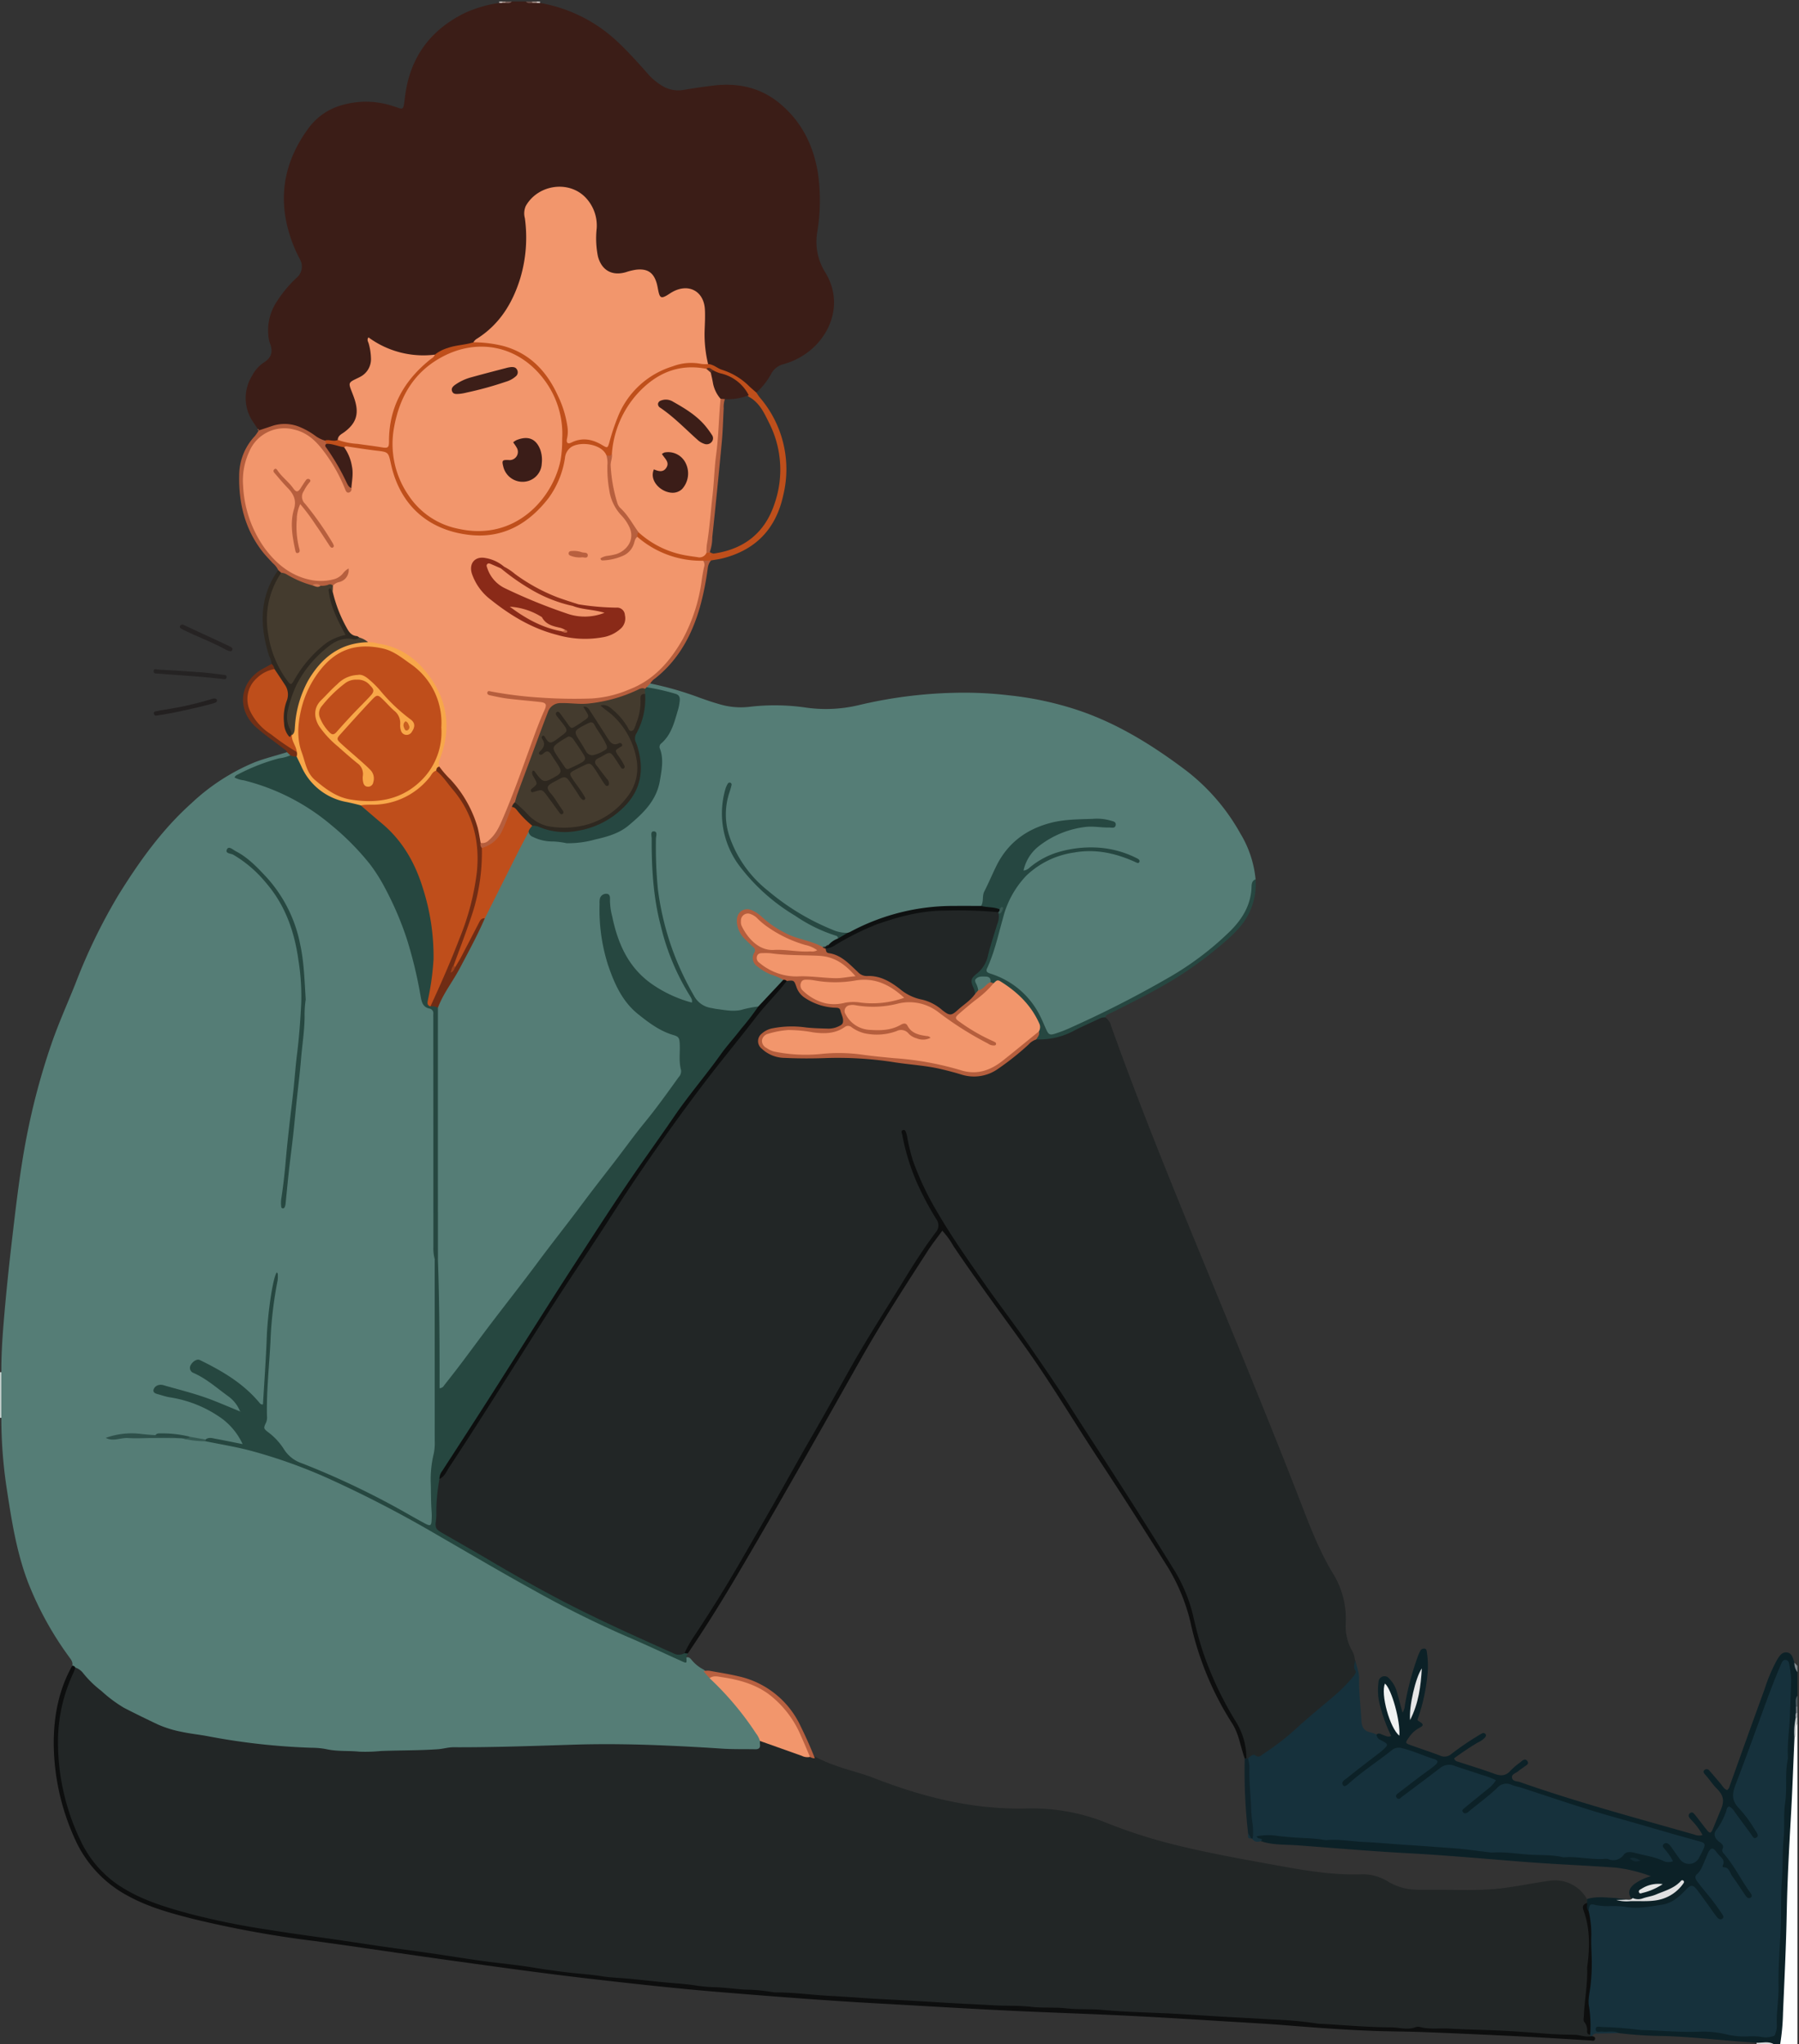 <svg id="Group_27218" data-name="Group 27218" xmlns="http://www.w3.org/2000/svg" xmlns:xlink="http://www.w3.org/1999/xlink" width="465.478" height="528.842" viewBox="0 0 465.478 528.842">
    <rect x="0" y="0" width="465.478" height="528.842" fill="#333333" stroke="none"/>
    <defs>
        <clipPath id="clip-path">
            <rect id="Rectangle_10014" data-name="Rectangle 10014" width="465.478" height="528.842" fill="none"/>
        </clipPath>
        <clipPath id="clip-path-2">
            <rect id="Rectangle_10013" data-name="Rectangle 10013" width="465.072" height="528.436" fill="none"/>
        </clipPath>
    </defs>
    <g id="Group_27217" data-name="Group 27217" clip-path="url(#clip-path)">
        <g id="Group_27216" data-name="Group 27216" transform="translate(0 0.406)">
            <g id="Group_27215" data-name="Group 27215" clip-path="url(#clip-path-2)">
                <g id="Group_27214" data-name="Group 27214">
                    <g id="Group_27213" data-name="Group 27213" clip-path="url(#clip-path-2)">
                        <path id="Path_20797" data-name="Path 20797" d="M301.833.747a32.765,32.765,0,0,0-8.547,2.431C284,7.608,278.682,14.9,277.455,25.139c-.462,3.852-.358,3.084-3.25,2.236a22.32,22.32,0,0,0-13.186-.16,15.972,15.972,0,0,0-8.271,5.6c-7.443,9.907-8.548,20.577-3.614,31.906.35.8.783,1.571,1.161,2.362a3.768,3.768,0,0,1-.888,4.774,32.173,32.173,0,0,0-5.057,6.063,13.427,13.427,0,0,0-2.232,8.867,7.866,7.866,0,0,0,.4,1.977c.849,2.127.462,3.736-1.584,5a9.233,9.233,0,0,0-3.061,3.473,10.912,10.912,0,0,0,.289,11.9c.4.629.832,1.232,1.248,1.847a.6.6,0,0,1,.211.348l.008.011c.824.508,1.6.08,2.317-.218,4.089-1.693,7.8-.86,11.314,1.564a6.992,6.992,0,0,0,3.266,1.542c1.3-.061,2.7.779,3.9-.365a8.8,8.8,0,0,1,1.69-1.727c3.135-2.368,4.015-5.126,2.884-8.9-.039-.129-.082-.257-.125-.386-1.054-3.263-1.059-3.272,1.813-5.29,2.473-1.737,2.518-4.273,2.337-6.9a7.17,7.17,0,0,1-.264-2.169,23.95,23.95,0,0,0,16.424,3.61,20.779,20.779,0,0,1,7.653-2.5,6.779,6.779,0,0,0,2.7-.815c8.2-5.291,12.214-13.124,13.545-22.524a33.807,33.807,0,0,0-.041-9.7,5.383,5.383,0,0,1,1.555-4.8,9.521,9.521,0,0,1,9.892-2.368,9.128,9.128,0,0,1,5.983,8.385c.045,2.095-.045,4.193.029,6.286.189,5.4,3.611,7.986,8.788,6.671a17.731,17.731,0,0,1,1.787-.367c2.7-.4,4.193.554,5,3.2,1.267,4.152,1.267,4.152,5.044,2.32,3.855-1.869,7.192.111,7.372,4.4.164,3.909-.3,7.841.414,11.733a4.632,4.632,0,0,0,.647,2.1,3.013,3.013,0,0,0,1.361.851,31.415,31.415,0,0,1,10.7,6.423.813.813,0,0,0,.767.144,17.967,17.967,0,0,0,3.859-4.9,5.006,5.006,0,0,1,3.273-2.483,18.618,18.618,0,0,0,8.276-4.9c4.915-5.1,6.355-12.4,2.432-18.8a14.9,14.9,0,0,1-2.085-10.448,49.66,49.66,0,0,0,.16-15.36c-1.188-7.194-4.287-13.355-9.987-18.021-4.939-4.044-10.708-5.257-16.943-4.528-2.679.314-5.352.713-8.01,1.174a8.11,8.11,0,0,1-5.771-1.367,15.467,15.467,0,0,1-3.49-3.069c-2.461-2.785-4.948-5.551-7.667-8.092a38.723,38.723,0,0,0-20.017-10,1.26,1.26,0,0,0-.841-.163c-.388,0-.776,0-1.164,0-.551-.081-1.147.191-1.657-.209h-3.656c-.49.4-1.068.129-1.6.209h-.844a1.255,1.255,0,0,0-.816.153" transform="translate(-172.68 -0.384)" fill="#3b1d17"/>
                        <path id="Path_20799" data-name="Path 20799" d="M94.123,503.007a100.588,100.588,0,0,0,11.713.758c7.028.207,14,1.027,21,1.534,1.009.073,2.018.154,3.026.231,1.464.461,3.017-.185,4.474.363h1.625a3.445,3.445,0,0,0,.987-2.376c.423-5.524.616-11.061.863-16.595.422-9.45.4-18.919.907-28.362.564-10.523,1.053-21.046,1.3-31.579a36.71,36.71,0,0,1,.165-5.357c.051-.457.029-.915.034-1.373v-1.664c.1-.952-.236-1.937.209-2.865v-6.093c-.31-.8-.408-1.674-.785-2.455-.355-1.09-.577-2.456-1.9-2.634-1.4-.19-2.081,1.081-2.7,2.117a43.038,43.038,0,0,0-3.137,7.454c-3.04,8.3-6,16.63-8.993,24.948a1.971,1.971,0,0,1-.647,1.079c-.893-.255-1.241-1.129-1.8-1.762-.937-1.065-1.832-2.168-2.777-3.223a.884.884,0,0,0-1.26-.25c-.55.422-.192.877.112,1.214,1.043,1.154,1.87,2.479,2.975,3.59,1.883,1.891,2.069,3.27,1.027,5.683-.669,1.548-1.278,3.122-1.934,4.676-.574,1.359-.816,1.4-1.7.3-.843-1.057-1.658-2.137-2.49-3.2a10.582,10.582,0,0,0-.774-.935.667.667,0,0,0-1.055-.071.775.775,0,0,0-.13,1.088c.273.382.62.71.929,1.067a17.428,17.428,0,0,1,2.491,3.443,2.887,2.887,0,0,1-2.063-.09c-15.121-4.314-30.32-8.368-45.166-13.589-.768-.27-2.009-.139-2.084-1.233-.058-.863,1.07-1.092,1.658-1.611.456-.4,1-.7,1.468-1.083s1.443-.725.853-1.515c-.648-.865-1.313-.072-1.868.365a17.242,17.242,0,0,0-2.472,2.1c-1.219,1.406-2.513,1.441-4.159.836-3.037-1.117-6.139-2.061-9.218-3.066-.443-.144-.944-.161-1.234-.937a73.037,73.037,0,0,1,6.117-4.085,6.059,6.059,0,0,0,1.834-1.246c.223-.267.412-.589.2-.914a.679.679,0,0,0-.9-.215,11.994,11.994,0,0,0-1.22.712,74.089,74.089,0,0,0-6.69,4.58,2.709,2.709,0,0,1-2.988.452c-2.517-.97-5.092-1.793-7.63-2.713-1.362-.494-1.38-.6-.522-1.812a7.651,7.651,0,0,1,2.761-2.618c1.265-.639,1.2-1.008-.156-1.779a1.6,1.6,0,0,1-.293-.324,48.618,48.618,0,0,0,2.677-12.615,24.417,24.417,0,0,0-.225-4.853c-.058-.411-.083-.846-.58-.944a1.048,1.048,0,0,0-1.16.631,9.485,9.485,0,0,0-.579,1.291,74.318,74.318,0,0,0-3.385,12.7,3.87,3.87,0,0,1-.608,1.932c-.483-1.79-.942-3.549-1.434-5.3a7.928,7.928,0,0,0-1.983-3.488,1.544,1.544,0,0,0-2.792.912,15.246,15.246,0,0,0,.493,6.424,40.837,40.837,0,0,0,2.779,7.45c-.821.467-1.452-.027-2.107-.233-.55-.173-1.076-.67-1.662-.088-.484.807.018,1.344.614,1.664,1.761.944.911,1.74-.088,2.522-2.61,2.042-5.244,4.054-7.837,6.12a5.741,5.741,0,0,0-1.66,1.754,1.147,1.147,0,0,0,.019,1.335c.371.445.855.284,1.3.086a5.532,5.532,0,0,0,1.35-.892c3.083-2.65,6.486-4.883,9.643-7.431a4.294,4.294,0,0,1,4.337-.785c2.007.623,3.927,1.473,5.927,2.105,1.338.424,1.2,1.035.22,1.781-2.528,1.927-5.149,3.735-7.587,5.777-.718.6-2.1,1.2-1.287,2.359.931,1.333,1.936.1,2.738-.479q4.272-3.095,8.444-6.329a4.4,4.4,0,0,1,4.538-.776c2.547.912,5.137,1.7,7.69,2.6,1.555.546,1.618.906.335,1.992-1.754,1.486-3.533,2.943-5.293,4.424a6.754,6.754,0,0,0-1.051.952c-.339.435-.685.91-.266,1.456a1.238,1.238,0,0,0,1.646.294,6.958,6.958,0,0,0,1.673-1.14c1.883-1.649,3.961-3.068,5.767-4.8a3.786,3.786,0,0,1,4.074-.93c6.432,1.875,12.7,4.25,19.123,6.157,8.689,2.582,17.382,5.145,26.12,7.558a4.816,4.816,0,0,1,.975.272c.877.462,2.546.1,2.44,1.581a3.775,3.775,0,0,1-2.206,3.412c-1.314.521-2.331-.165-3.158-1.208-.715-.9-1.291-1.907-2.045-2.777-.614-.709-1.436-1.287-2.294-.679-1.011.718-.218,1.561.2,2.292a11.674,11.674,0,0,1,1.078,1.7c-.631.633-1.183.142-1.692-.042a56.747,56.747,0,0,0-6.268-1.685,4.563,4.563,0,0,0-4.55.956,2.157,2.157,0,0,1-1.658.639c-4.584-.266-9.175-.429-13.751-.822-2.692-.231-5.392-.4-8.084-.535-6.413-.332-12.8-.919-19.185-1.531-4.568-.437-9.158-.672-13.74-.958-4.852-.3-9.693-.757-14.544-1.058-4.786-.3-9.567-.669-14.353-.939a46.509,46.509,0,0,0-5.656-.442c-.336.022-.677-.015-1.014.018-.853.084-2.055-.071-2.143,1.026-.08.991,1.176.836,1.851,1.183,2.9.813,5.915.651,8.869.866,9.368.687,18.73,1.516,28.108,2.016,9.927.531,19.824,1.415,29.727,2.207,8.155.651,16.326.958,24.481,1.545a38.958,38.958,0,0,1,9.088,2.225,13.329,13.329,0,0,0-4.32,2.063c-1.184.961-1.721,2.077-.85,3.53,1.7,1.349,3.545.582,5.218.1A22.619,22.619,0,0,0,110,464.721c-4.84,4.738-10.757,4.143-16.718,3.337-2.4-.1-4.81-.47-7.184.242a1.466,1.466,0,0,0-.561.934c-.032.831-.257,1.729.737,2.219a3.4,3.4,0,0,1,2.921-.87c4.921.142,9.839.834,14.772.094a12.736,12.736,0,0,0,7.3-3.662c1.67-1.657,2.026-1.6,3.464.276,1.234,1.612,2.46,3.231,3.635,4.889a4.476,4.476,0,0,0,1.383,1.462,1.181,1.181,0,0,0,1.333.09,1.136,1.136,0,0,0,.378-1.444,9.838,9.838,0,0,0-1.586-2.584c-1.356-1.86-2.793-3.658-4.24-5.447-.584-.722-1.061-1.5-.384-2.374a20.725,20.725,0,0,0,2.168-4.345c.662-1.461,1.08-1.51,2.157-.368a2.215,2.215,0,0,1,.624.794c.952,3.4,4,5.45,5.479,8.511a3.745,3.745,0,0,0,.59.824c.589.666,1.26,1.52,2.2.886,1-.677.334-1.607-.138-2.313-1.768-2.644-3.234-5.5-5.222-7.98-1.38-1.717-1.361-4.119-3.074-5.61a.893.893,0,0,1-.137-.968c.843-1.838,1.838-3.6,2.693-5.437.384-.823.909-.038,1.2.335,1.131,1.435,2.225,2.9,3.246,4.418a11.115,11.115,0,0,0,.986,1.29c.546.6,1.131,1.376,2.027.692.839-.64.417-1.474.007-2.193a55.673,55.673,0,0,0-4.792-6.549,3.768,3.768,0,0,1-.628-3.974c3.684-9.678,7.04-19.477,10.813-29.121a9.778,9.778,0,0,1,.669-1.479c.355-.591.333-1.765,1.228-1.582.75.152.647,1.253.738,1.96a40.344,40.344,0,0,1,.108,7.5c-.424,7.284-.909,14.564-1.206,21.857-.464,11.346-.993,22.686-1.268,34.042-.221,9.113-.755,18.228-1.145,27.341-.114,2.645-.758,3.089-3.383,3.026-8.1-.2-16.106-1.7-24.268-1.5a99.262,99.262,0,0,1-14.346-.992,12.641,12.641,0,0,0-3.644.035c-.634.107-1.2.382-1.1,1.18.094.782.728.639,1.252.67,1.679.1,3.372-.211,5.042.167" transform="translate(324.643 22.544)" fill="#0c2127"/>
                        <path id="Path_20800" data-name="Path 20800" d="M4.086,425.643c-.312,6.956-.551,13.917-.954,20.868-.467,8.033-.882,16.07-1.04,24.114-.171,8.722-.6,17.434-.972,26.147a57.3,57.3,0,0,1-.736,8.071H4.852v-82.86c-1.006.078-.5.861-.587,1.334-.133.764.146,1.568-.18,2.326" transform="translate(460.22 23.593)" fill="#fefefe"/>
                        <path id="Path_20801" data-name="Path 20801" d="M439.379,347.675l.172.025.172,0c1.023-1.847,1.023-9.975,0-11.821a1.025,1.025,0,0,0-.344.021Z" transform="translate(-439.38 18.696)" fill="#c6d1ce"/>
                        <path id="Path_20802" data-name="Path 20802" d="M.429,425.738c.529-.528.3-1.212.378-1.833s-.163-1.307.388-1.826v-1.625a.249.249,0,0,0-.441-.01,18.952,18.952,0,0,0-.326,5.3" transform="translate(463.877 23.498)" fill="#c6cacb"/>
                        <path id="Path_20803" data-name="Path 20803" d="M10.623,500.411c-1.432-.85-2.974-.341-4.474-.363,0,.12.005.242.005.363Z" transform="translate(448.357 28.025)" fill="#dadbdc"/>
                        <path id="Path_20804" data-name="Path 20804" d="M.391,406.977a3.825,3.825,0,0,0,.785,2.456v-1.625l-.785-.831" transform="translate(463.896 22.74)" fill="#7f878c"/>
                        <path id="Path_20805" data-name="Path 20805" d="M.832,415.065c-.666.879-.394,1.885-.387,2.857.135.167.264.17.387-.014Z" transform="translate(464.24 23.2)" fill="#4e5d62"/>
                        <path id="Path_20806" data-name="Path 20806" d="M310.007.384c.465.54,1.072.425,1.667.359.1-.093.129-.176.082-.253s-.085-.107-.125-.107Z" transform="translate(-173.938 -0.384)" fill="#684c45"/>
                        <path id="Path_20807" data-name="Path 20807" d="M315.257.734c.59.063,1.189.168,1.656-.35h-1.625c-.123.068-.167.142-.136.223s.068.127.106.127" transform="translate(-184.5 -0.384)" fill="#785c56"/>
                        <path id="Path_20808" data-name="Path 20808" d="M.771,417.755c-.129.01-.258.014-.387.014q0,.809,0,1.619c.132.181.261.169.386-.008Z" transform="translate(464.301 23.353)" fill="#798187"/>
                        <path id="Path_20809" data-name="Path 20809" d="M308.855.384a.946.946,0,0,0,.042.359l1.2.006q.179-.132.111-.25c-.044-.077-.088-.115-.13-.115Z" transform="translate(-171.161 -0.384)" fill="#a18b84"/>
                        <path id="Path_20810" data-name="Path 20810" d="M.9,419.293a2.453,2.453,0,0,1-.386.009,2.046,2.046,0,0,0-.055,1.2l.441.011Z" transform="translate(464.177 23.44)" fill="#a0a5a9"/>
                        <path id="Path_20811" data-name="Path 20811" d="M317.608.734a1.682,1.682,0,0,0,.031-.35h-.812c-.127.072-.171.148-.135.229s.075.125.115.125l.8,0" transform="translate(-186.851 -0.384)" fill="#a38d86"/>
                        <path id="Path_20812" data-name="Path 20812" d="M318.25.739a2.1,2.1,0,0,0,.02-.355h-.813a3.469,3.469,0,0,1-.011.364l.8-.008" transform="translate(-188.294 -0.384)" fill="#cabebb"/>
                        <path id="Path_20813" data-name="Path 20813" d="M308.222.384a1.417,1.417,0,0,0,.019.366l.8.006a3.668,3.668,0,0,1-.006-.372Z" transform="translate(-169.31 -0.384)" fill="#d3cbc8"/>
                        <path id="Path_20814" data-name="Path 20814" d="M346.775,415.694a5.812,5.812,0,0,0-.925-2.651,13.161,13.161,0,0,1-1.432-6.669,22.286,22.286,0,0,0-3.306-12.965c-3.917-6.453-6.453-13.523-9.174-20.508-8.358-21.465-17.187-42.741-25.939-64.046-7.752-18.869-15.39-37.782-22.26-57a3.913,3.913,0,0,0-1.539-2.3c-.71-.58-1.424-.272-2.082.063-1.624.828-3.364,1.414-4.961,2.282a22.612,22.612,0,0,1-11.007,2.964c-2.7,1.336-4.67,3.628-7.044,5.4-2.341,1.743-4.586,3.5-7.629,3.964a9.093,9.093,0,0,1-4.171-.416c-6.358-2.005-12.972-2.478-19.5-3.471-8.077-1.228-16.187-.607-24.285-.747-2.315-.041-4.6-.133-6.616-1.463-.9-.592-1.935-1.154-1.843-2.445.1-1.43,1.178-2.077,2.372-2.477,3.094-1.038,6.282-.776,9.434-.435a31.979,31.979,0,0,0,6.675.1c2.952-.3,3.935-2.16,2.794-4.906a2.336,2.336,0,0,0-2.062-1.389,17.209,17.209,0,0,1-6.376-1.839,6.109,6.109,0,0,1-3.148-3.519c-.408-1.424-1.3-2-2.766-1.461a53.088,53.088,0,0,0-7.523,8.178c-12.039,14.974-23.74,30.205-34.3,46.27-10.665,16.218-21.254,32.486-31.62,48.9-5.344,8.46-10.709,16.906-16.251,25.238a1.715,1.715,0,0,1-.738.657,28.945,28.945,0,0,0-.91,6.969,21.262,21.262,0,0,1-.161,3.636c-.43,1.763.372,2.846,1.778,3.677,14.478,8.548,29.024,16.978,44.241,24.171,5.187,2.451,10.5,4.62,15.708,7.034a2.908,2.908,0,0,0,3.249-.121c5.039-7.848,10.123-15.667,14.806-23.746,7.974-13.754,15.889-27.544,23.6-41.446,7.061-12.733,14.743-25.076,22.5-37.383,1.118-1.775,2.337-3.484,3.56-5.186,2.122-2.957,2.161-3.149.26-6.321a60.671,60.671,0,0,1-7.581-18.284,6.286,6.286,0,0,1-.277-2.247c1.578,9.924,6.356,18.093,11.473,26.1,5.722,8.961,12.18,17.406,18.322,26.072,6.966,9.83,13.532,19.927,20.027,30.07,6.748,10.542,13.582,21.031,20.032,31.762a35.448,35.448,0,0,1,4.164,10.3,92.114,92.114,0,0,0,7.633,21.567,14.072,14.072,0,0,0,.665,1.255c2.854,4.4,5.257,8.985,5.9,14.3a.766.766,0,0,0,.5.281c5.386-.206,8.7-4.046,12.416-7.14,3.573-2.975,6.986-6.137,10.542-9.133.826-.7,1.584-1.466,2.41-2.155,2.353-1.965,3.442-4.3,2.377-7.35" transform="translate(3.774 13.219)" fill="#222626"/>
                        <path id="Path_20815" data-name="Path 20815" d="M345.167,217.963a27.877,27.877,0,0,0-3.918-11.814,53.135,53.135,0,0,0-14.4-16.591c-8.479-6.349-17.419-11.911-27.538-15.317a84.3,84.3,0,0,0-17.792-3.857,99.465,99.465,0,0,0-14.376-.667,117.9,117.9,0,0,0-24.883,3.242,36.6,36.6,0,0,1-13.489.573,55.425,55.425,0,0,0-14.555-.191,19.254,19.254,0,0,1-8.01-.754c-1.624-.455-3.223-1.015-4.815-1.578a84.028,84.028,0,0,0-12.838-3.7c-.726.144-1.322.368-.785,1.285a55.8,55.8,0,0,0,5.869,1.537c1.56.381,2.14,1.2,1.768,2.781-.777,3.306-1.617,6.579-4.01,9.164a2.979,2.979,0,0,0-.712,2.79,17.165,17.165,0,0,1-4.936,15.888c-5.9,5.993-13.076,7.607-21.1,7.007-2.591-.195-5.123-.412-7.293-2.031-1.326-.115-1.426,1.074-1.81,1.831-3.431,6.755-6.806,13.536-10.2,20.31a200.674,200.674,0,0,1-10.716,19.977,10.347,10.347,0,0,0-1.571,4.143q-.022,31.809-.016,63.6c.265,10.476.618,20.956.461,31.444-.015.983-.376,2.41.634,2.787,1.192.445,1.756-.98,2.391-1.8,11.1-14.343,22.007-28.827,32.986-43.26,8.521-11.2,17.267-22.229,25.6-33.571,1.3-1.767,2.171-3.478,1.677-5.792a25.877,25.877,0,0,1-.1-4.864,2.739,2.739,0,0,0-1.954-2.764c-8.976-3.383-14.437-9.82-16.952-19.047a57.364,57.364,0,0,1-1.791-13.419,7.771,7.771,0,0,1,.049-1.419c.082-.536.161-1.21.831-1.216.779-.007.627.762.69,1.244.757,5.772,2.225,11.3,5.638,16.13,3.644,5.161,8.875,8.009,14.712,9.932.541.179,1.226.495,1.649-.2s.016-1.341-.35-1.889a50.224,50.224,0,0,1-4.961-10.2,70.506,70.506,0,0,1-4.624-22.344c-.114-2.757-.232-5.509-.157-8.272a96.88,96.88,0,0,0,1.206,17.507,69.641,69.641,0,0,0,9.18,24.344,6.329,6.329,0,0,0,4.077,2.764,20.348,20.348,0,0,0,12.372-.372,26.317,26.317,0,0,0,6.785-7.429c-.512-.927-1.493-1.106-2.359-1.445a14.11,14.11,0,0,1-3.885-2.151c-.8-.66-1.644-1.543-1.2-2.565.715-1.629-.083-2.553-1.1-3.527a8.766,8.766,0,0,1-2.951-4.5,2.746,2.746,0,0,1,.79-2.937c1-.834,2.041-.468,3.03.048a8.266,8.266,0,0,1,1.79,1.321,25.829,25.829,0,0,0,11.494,6.151c1.393.351,2.626,1.049,3.976,1.474a2.54,2.54,0,0,0,.853,0,2.654,2.654,0,0,0,.536-.164,6.473,6.473,0,0,0,.979-.526c.692-.75,1.853-.938,2.344-1.934-.107-1.187-1.168-1.166-1.927-1.486-9.172-3.877-17.279-9.193-23.273-17.321-4.455-6.039-5.84-12.663-3.5-19.913-.261,1.307-.652,2.585-.852,3.9a16.566,16.566,0,0,0-.213,4.231c.647,6.207,3.586,11.3,7.819,15.659A58.778,58.778,0,0,0,236.375,231.8a6.614,6.614,0,0,0,3.591.366,61.02,61.02,0,0,1,18.694-6.117,59.1,59.1,0,0,1,9.637-.653,22.33,22.33,0,0,0,5.63-.206c.786-.338.916-1.059,1.134-1.79,1.534-5.154,3.608-10.009,7.36-14.03,2.961-3.173,6.715-4.755,10.789-5.657a47.953,47.953,0,0,1,13.126-.623,2.131,2.131,0,0,1,1.568.623,3.19,3.19,0,0,1-2.2.235c-6.343-.769-11.849,1.279-16.86,4.983a11.414,11.414,0,0,0-3.767,5.187c-.224.569-.492,1.247.081,1.685s1.161.015,1.635-.377a22.992,22.992,0,0,1,11.8-4.975,26.425,26.425,0,0,1,15.465,2.462c-8.3-3.569-16.093-3.7-23.764.26a19.884,19.884,0,0,0-9.725,10.987c-2.045,5.443-3.128,11.2-5.258,16.625-.474,1.207.314,1.758,1.276,2.115a27.264,27.264,0,0,1,4.925,2.375c4.14,2.572,6.735,6.371,8.624,10.743,1.182,2.736,1.785,3.063,4.448,1.984a258.559,258.559,0,0,0,23.7-11.526,93.943,93.943,0,0,0,18.071-12.3,51.8,51.8,0,0,0,4.034-4,15.965,15.965,0,0,0,4.148-9.073,8.173,8.173,0,0,1,.627-3.146" transform="translate(-20.294 9.109)" fill="#557d76"/>
                        <path id="Path_20816" data-name="Path 20816" d="M51.054,406.216c.178.935-.573,1.859.161,2.875.314.436-.319,1.27-.758,1.761a43.443,43.443,0,0,1-3.625,3.791c-3.53,3.1-7.221,6.023-10.691,9.188a65.252,65.252,0,0,1-8.739,6.795c-.623.4-1.111,1.111-2.114.372-.561-.413-1.342.283-1.869.818a29.537,29.537,0,0,0-.127,7.614c.25,3.841.351,7.7.832,11.523a6.432,6.432,0,0,0,.338,1.585,1.656,1.656,0,0,0,2.613.358c-.271-.556-1.073-.144-1.432-.934a15.1,15.1,0,0,1,5.617-.087c.87.117,1.735.173,2.6.26,3.075.305,6.183.22,9.24.751a3.239,3.239,0,0,0,.808.04c3.182-.261,6.325.341,9.486.492,3.89.185,7.778.561,11.672.8,3.688.229,7.375.532,11.064.783,3.277.224,6.535.724,9.8,1.1a3.188,3.188,0,0,0,.6.059c3.18-.239,6.333.3,9.483.517,2.941.2,5.932-.006,8.84.675a1.36,1.36,0,0,0,.4.031c3.45-.252,6.853.629,10.3.427a2.78,2.78,0,0,1,1.009.018,3.314,3.314,0,0,0,4.1-1.139c.768-.96,2.079-.664,3.065-.4,2.4.647,4.906.953,7.179,2.044a3.1,3.1,0,0,0,2.484.06,14.828,14.828,0,0,0-1.9-2.813c-.358-.5-1.189-1.123-.428-1.685.711-.524,1.379.147,1.836.781.748,1.039,1.444,2.117,2.225,3.129a2.909,2.909,0,0,0,5.077-.445c.411-.777.828-1.556,1.162-2.367.393-.954.2-1.338-.817-1.631-2.393-.691-4.8-1.337-7.194-2.021-4.727-1.35-9.44-2.749-14.177-4.062-8.323-2.306-16.487-5.111-24.689-7.8-.959-.315-1.975-.475-2.9-.86a3.137,3.137,0,0,0-3.688.8c-2.234,2.155-4.759,3.961-7.147,5.933-.1.085-.2.186-.3.274-.459.392-1,.6-1.422.064s.183-.861.5-1.127c1.911-1.595,3.854-3.149,5.783-4.724a8.482,8.482,0,0,0,2.251-2.4,20.258,20.258,0,0,0-3.832-1.427c-2.289-.812-4.623-1.5-6.914-2.306a3.7,3.7,0,0,0-3.778.646c-3.254,2.506-6.555,4.95-9.836,7.42-.108.081-.2.178-.308.265a.647.647,0,0,1-1.044-.115c-.3-.42-.064-.751.291-1.024,1.819-1.39,3.63-2.789,5.456-4.169,1.342-1.016,2.735-1.967,4.043-3.024,1.108-.9,1.057-1.41-.205-1.79-2.777-.835-5.393-2.132-8.238-2.776a2.747,2.747,0,0,0-2.6.56c-3.528,2.808-7.327,5.265-10.72,8.257-.5.441-1.4,1.361-1.8.866-.786-.955.467-1.532,1.054-2.01,2.609-2.124,5.3-4.148,7.961-6.208.319-.247.654-.477.952-.747,1.823-1.658,1.828-1.678-.354-2.841a1.573,1.573,0,0,1-1.006-1.388,8.666,8.666,0,0,0-1.516-.555c-1.8-.309-2.346-1.5-2.416-3.143-.151-3.571-.677-7.124-.585-10.707.045-1.778-.7-3.354-1.119-5.014" transform="translate(299.494 22.696)" fill="#16313c"/>
                        <path id="Path_20817" data-name="Path 20817" d="M206.924,216.08c-1.134.436-1.017,1.563-1.065,2.381-.261,4.38-2.335,7.777-5.316,10.83a78.817,78.817,0,0,1-16.278,12.316,276.959,276.959,0,0,1-25.652,13.051,30.6,30.6,0,0,1-3.6,1.363c-1.305.416-1.647.231-2.219-1-.542-1.162-1.01-2.362-1.587-3.506a21.432,21.432,0,0,0-12.305-10.84c-.317-.114-.648-.2-.959-.328-.587-.246-.8-.573-.48-1.258,1.911-4.125,2.852-8.57,4.089-12.909a24.467,24.467,0,0,1,6.059-11.054,22.453,22.453,0,0,1,12.375-5.98c5.4-.965,10.457.12,15.375,2.268.31.135.611.294.929.407a.405.405,0,0,0,.527-.156.534.534,0,0,0-.125-.719,2.429,2.429,0,0,0-.509-.324,25.8,25.8,0,0,0-9.48-2.7,29.635,29.635,0,0,0-11.591,1.368,20.823,20.823,0,0,0-6.664,3.767,2.66,2.66,0,0,1-1.567.765,10.9,10.9,0,0,1,4.055-6.388,24.124,24.124,0,0,1,12.031-4.906c2.069-.235,4.02.2,6.026.153.627-.014,1.556.321,1.726-.573.2-1.026-.824-1.044-1.5-1.267a12.576,12.576,0,0,0-4.41-.4c-3.621.134-7.279.1-10.843,1.021-6.446,1.668-11.291,5.31-14.212,11.36-1.028,2.13-1.957,4.308-3.028,6.415-.608,1.194-.1,2.585-.818,3.723,1.246,1.231,2.907.829,4.382,1.119.118,0,.26-.075.369-.046.324.089.1.249.008.359a2.937,2.937,0,0,0-.537.8c-.987,3.841-2.136,7.635-3.245,11.441a6.715,6.715,0,0,1-1.974,2.994c-2.376,2.241-2.474,3.1-.744,6.071.643.256.933-.163,1.2-.625a2.349,2.349,0,0,0,0-1.369c-.138-.6-.684-1.32.189-1.748a1.744,1.744,0,0,1,2.188.371c.179.193.307.432.5.622a1.342,1.342,0,0,0,.812.24,2.757,2.757,0,0,1,2.133.111,22.464,22.464,0,0,1,9.123,9.917,3.352,3.352,0,0,1,.168,2.157c.084.734-.706,1.344-.308,2.123a19.08,19.08,0,0,0,10.081-2.423c2.044-1.031,4.149-1.94,6.216-2.927a3.224,3.224,0,0,1,1.554-.368c.3-.817,1.11-.931,1.753-1.253,5.8-2.909,11.61-5.8,17.123-9.249a101.651,101.651,0,0,0,12.936-9.786,27.385,27.385,0,0,0,2.447-2.431,16.968,16.968,0,0,0,4.639-12.991" transform="translate(117.949 10.992)" fill="#264741"/>
                        <path id="Path_20818" data-name="Path 20818" d="M286.484,83.814c-2.168.708-4.485.693-6.657,1.47a10.028,10.028,0,0,0-3.345,1.728c-7.553,4.93-11.783,11.836-12.3,20.891-.148,2.607-.125,2.683-2.635,2.308-2.865-.429-5.76-.659-8.6-1.248a2.3,2.3,0,0,0-1.581.1c-1.078.574-2.23-.229-3.317.178-.3.649.084.983.576,1.271,1.436.21,2.806.763,4.271.84,3.252.1,6.427.816,9.639,1.228,1.3.167,1.73,1.126,1.95,2.269a29.045,29.045,0,0,0,2.434,7.076c5.533,11.536,23.521,17.759,35.989,6.3a25.043,25.043,0,0,0,7.544-13.154c1.014-4.351,5.01-5.764,8.778-3.147a13.751,13.751,0,0,1,1.339,1.239c.9.646,1.617.544,2.095-.518a33.61,33.61,0,0,1,3.445-10.748c3.933-6.944,11.071-12.286,20.233-10.865a2.858,2.858,0,0,1,2.1.466c2.252,1.094,4.816,1.5,6.693,3.437.931.959,1.522,2.2,2.622,2.991,2.752,1.49,3.975,4.235,5.244,6.8a26.733,26.733,0,0,1,1.418,20.73c-2.475,7.607-7.888,11.9-15.8,13.019a2.158,2.158,0,0,1-.778-.261,1.763,1.763,0,0,0-.519-.227,1.408,1.408,0,0,0-.852.151,3.965,3.965,0,0,1-3.07.593,26.64,26.64,0,0,1-12.676-5.025,3.263,3.263,0,0,0-1.58-.863c-.654.281-.627.805-.49,1.37,2,2.519,4.831,3.785,7.69,4.959a22.665,22.665,0,0,0,9.668,1.65,3.142,3.142,0,0,0,1.921-.566c1.06-.193,2.136-.322,3.176-.592,8.544-2.219,13.678-7.727,15.531-16.3a28.454,28.454,0,0,0-6.029-25.219c-.34-.415-.625-.876-.935-1.316-.6-.533-1.224-1.048-1.809-1.6a17.251,17.251,0,0,0-7-4.274c-1.3-.374-2.267-1.466-3.676-1.5-3.033-1.41-6.1-.911-9.09.029a22.673,22.673,0,0,0-14.91,13.84A45.111,45.111,0,0,0,321.4,108.7c-.268,1.032-.711,1.574-1.857.949a8.276,8.276,0,0,0-7.218-.667c-.976.374-.912-.237-.946-.931-.418-8.5-3.818-15.528-10.588-20.744-3.6-2.773-7.932-3.631-12.368-4a3.787,3.787,0,0,0-1.938.506" transform="translate(-163.975 4.332)" fill="#bf4f1b"/>
                        <path id="Path_20819" data-name="Path 20819" d="M326.33,137.189l-2.022.071c-.987,5.034-1.614,10.146-3.454,14.989-2.438,6.42-6.138,11.935-11.912,15.752a26.838,26.838,0,0,1-14.181,4.365,111.752,111.752,0,0,1-24.423-1.633,3.305,3.305,0,0,0-1.406-.1c-.964.236-1.021.819-.428,1.469a3.551,3.551,0,0,0,2.036.83c3.513.747,7.093.98,10.651,1.373,1.258.139,1.925.484,1.319,1.919-3.76,8.911-6.523,18.2-10.377,27.08-1.221,2.811-2.447,5.616-5.551,6.915a1.03,1.03,0,0,0,.214,1.466c3.014.224,4.433-1.955,5.767-4.039a38.215,38.215,0,0,0,2.707-6.339,10.322,10.322,0,0,1,.76-1.675q3.862-10.246,7.626-20.527c.3-.827.614-1.648.993-2.442a3.114,3.114,0,0,1,3.042-1.958c1.015.012,2.036-.076,3.043.014,5.693.513,10.968-1.049,16.118-3.215a16.072,16.072,0,0,1,2.3-.771.813.813,0,0,0,.541-.738l.932-.974a3.935,3.935,0,0,1,1.248-1.309c6.085-4.812,9.548-11.266,11.633-18.58a73.1,73.1,0,0,0,1.988-9.923,3.824,3.824,0,0,1,.833-2.019" transform="translate(-142.371 7.396)" fill="#b65e3d"/>
                        <path id="Path_20820" data-name="Path 20820" d="M253.932,344.507v11.821a121.906,121.906,0,0,0,1.289,17.577c1.288,8.477,2.557,16.968,5.647,25.044A85.371,85.371,0,0,0,271.4,418.082c.51.712,1.111,1.382.894,2.366a3.778,3.778,0,0,0,.925,1.063c2.716,2.629,5.269,5.44,8.379,7.628,6.935,4.877,14.4,8.486,22.9,9.731,6.286.921,12.531,2.119,18.863,2.745a52.436,52.436,0,0,0,5.852.449c4.688-.074,9.3.673,13.936,1.041,5.561.442,11.077-.1,16.606-.171,7.9-.1,15.784-.622,23.685-.84,11.82-.327,23.639-.958,35.459-.634,7.148.2,14.314.293,21.444,1.046a66.858,66.858,0,0,0,8.312.066,1.818,1.818,0,0,0,2.043-1.985,4.472,4.472,0,0,0-.781-2.468,77.285,77.285,0,0,0-12.285-14.694c-.737-.6-1.211-1.479-2.03-2a9.541,9.541,0,0,1-2.934-2.327c-.423-.487-.828-1.1-1.648-.729-.634.586-1.241.241-1.871-.032a406.98,406.98,0,0,1-38.666-18.687c-12.056-6.807-23.883-14.017-36.13-20.482-11.793-6.225-23.843-11.875-36.86-15.109-3.588-.891-7.179-1.919-10.943-1.859-1.944-.4-3.936-.488-5.867-.96-.56-.081-1.13-.022-1.688-.12-5.251.12-10.513-.367-15.053.1a19.28,19.28,0,0,1,4.5-.262,44.5,44.5,0,0,0,5.257.182c2.962-.549,5.87-.045,8.778.442,1.418-.044,2.746.564,4.155.592,2.546-.3,4.922.643,7.377,1.01.832.124,1.9.749,2.46-.075.547-.8-.3-1.657-.771-2.361a21.943,21.943,0,0,0-9.841-7.841,40.24,40.24,0,0,0-9.526-2.75c-.742-.12-2.2-.061-1.885-1.219.256-.949,1.542-.474,2.361-.254a101.543,101.543,0,0,1,16.69,5.653,2.93,2.93,0,0,0,2.113.513.7.7,0,0,0,.353-.521,7.049,7.049,0,0,0-2.941-3.987,71.8,71.8,0,0,0-8.121-5.727c-.672-.393-1.64-.726-1.072-1.8.537-1.018,1.418-.848,2.284-.426a47.1,47.1,0,0,1,13.246,9.247c.283.29.526.619.819.9.389.375.789.81,1.4.609.647-.211.632-.815.641-1.352.068-3.514.425-7.011.58-10.519a151.634,151.634,0,0,1,2.049-20.342c-1.587,8.75-1.789,17.622-2.407,26.46-.249,3.558.054,7.167-.875,10.675a2.316,2.316,0,0,0,1.116,2.444,22.932,22.932,0,0,1,4.678,5.3,6.834,6.834,0,0,0,3.423,2.431c11.047,4.158,21.461,9.614,31.739,15.355,2.563,1.431,3.226,1.014,3.34-2.011.151-3.984-.373-7.966.056-11.953,1.576-14.64.457-29.328.7-43.992.057-3.438-.05-6.894-.115-10.342a40.031,40.031,0,0,1-.256-6.07q-.006-27.7.007-55.39c0-1.819.037-3.515-2.129-4.31-.9-.331-.933-1.451-1.072-2.292-.515-3.141-1.32-6.217-2.063-9.3a69.279,69.279,0,0,0-10.5-24.031,60.52,60.52,0,0,0-19.023-17.093,59.292,59.292,0,0,0-15.7-6.23c.3-.812,1.026-.922,1.575-1.177A49.594,49.594,0,0,1,326.7,186.1a3.6,3.6,0,0,0,2.04-.8c.214-.766-.279-1.015-.874-1.188-2.83.9-5.724,1.584-8.5,2.667a53.887,53.887,0,0,0-16.243,10.551c-7.638,6.839-13.508,15.074-18.883,23.731a146.452,146.452,0,0,0-11.14,22.957c-2.065,5.141-4.342,10.208-6.156,15.436A177.393,177.393,0,0,0,260.5,283.5c-1.7,8.693-2.712,17.482-3.744,26.272-.867,7.383-1.639,14.775-2.242,22.183-.339,4.176-.6,8.361-.579,12.557" transform="translate(-253.589 10.064)" fill="#557d76"/>
                        <path id="Path_20821" data-name="Path 20821" d="M376.7,108.921l-.393-.846a7.738,7.738,0,0,1-2.513-1.251,18.881,18.881,0,0,0-3.861-2.2,10.173,10.173,0,0,0-7.5-.254q-1.628.544-3.257,1.084a12.469,12.469,0,0,1-1.034,1.491,14.87,14.87,0,0,0-4.021,10.124c-.153,7.232,1.494,13.938,6.027,19.74.83,1.061,1.788,2.024,2.7,3.017a5.172,5.172,0,0,1,1.357,1.742,1.6,1.6,0,0,0,.892,1.126c2.553,1.2,4.984,2.717,7.853,3.138a4.564,4.564,0,0,1,2.256.119c1.11.3,2.178-.2,3.275-.153,1.72-.619,3.53-1.12,4.268-3.088.208-.554.587-1.188-.1-1.634-.548-.354-1.057.038-1.451.4-4.373,3.975-8.942,2.61-13.312.22a20.989,20.989,0,0,1-8.865-9.494,30.1,30.1,0,0,1-3.3-15.875,13.956,13.956,0,0,1,2.312-6.637A9.472,9.472,0,0,1,371.1,106.9a16,16,0,0,1,4.75,4.649,44.281,44.281,0,0,1,4.969,8.815c.27.688.684,1.408,1.541,1.448.721.033,1.079-.46,1.095-1.178-2.258-3.9-4.121-8.033-6.759-11.718" transform="translate(-292.23 5.496)" fill="#b65f3e"/>
                        <path id="Path_20822" data-name="Path 20822" d="M357.111,140.237q-.391-.349-.782-.7c-4.925,6.956-4.807,14.451-2.358,22.187a6.079,6.079,0,0,1,.654,2.1,3.727,3.727,0,0,0,.5,1.8,4.742,4.742,0,0,0,.592,1.049,8.5,8.5,0,0,1,1.8,8.56,8.514,8.514,0,0,0,.593,6.663c.422.75,1.007,1.944,1.966.358a1.3,1.3,0,0,0,.028-.99c-1.639-3.307-.617-6.462.534-9.6a27.206,27.206,0,0,1,9.267-12.037,7.486,7.486,0,0,1,5.456-1.748c.748.068,1.672.21,2.109-.765-4.115-2.955-5.164-7.613-6.659-12.021-.314-.465-.39-1.342-1.2-1.076-.783.258-.753,1.035-.632,1.729a25.951,25.951,0,0,0,3.032,8.336c.706,1.248.844,1.865-.772,2.5-4.325,1.7-7.171,5.165-9.737,8.857-2.115,3.042-2.239,3.144-4.033-.119-4.149-7.549-5.015-15.3-.917-23.219.3-.575.85-1.095.56-1.856" transform="translate(-284.35 7.53)" fill="#2e2820"/>
                        <path id="Path_20823" data-name="Path 20823" d="M375.606,163.839a2.138,2.138,0,0,0-.73-1.321c-.644.356-1.276.733-1.931,1.066-6.4,3.246-7.365,10.767-1.9,15.483,2.238,1.93,4.678,3.623,7.023,5.427.309.238.72.384.806.838l.83.843a1.152,1.152,0,0,0,1.707.467,1.284,1.284,0,0,0,.227-1.214c-1.6-1.958-3.918-3-5.845-4.544-1.885-1.51-3.941-2.8-5.228-4.965-2.636-4.429-1.438-8.657,3.168-10.964.65-.326,1.443-.417,1.871-1.116" transform="translate(-304.6 8.837)" fill="#722f15"/>
                        <path id="Path_20824" data-name="Path 20824" d="M385.921,163.881c-.39-.077-.874-.234-.958.354-.1.707.464.674.926.708,3.637.263,7.276.506,10.911.794,1.951.153,3.9.384,5.845.575.447.044,1.051.307,1.187-.35.142-.692-.519-.664-.954-.716-1.943-.239-3.885-.51-5.836-.656-3.7-.277-7.413-.477-11.121-.708" transform="translate(-345.216 8.91)" fill="#252323"/>
                        <path id="Path_20825" data-name="Path 20825" d="M387.932,175.4c3.8-.542,7.215-1.317,10.624-2.1,1.376-.316,2.738-.689,4.1-1.049a2.688,2.688,0,0,0,.728-.31.521.521,0,0,0,.2-.7.649.649,0,0,0-.48-.261,2.232,2.232,0,0,0-.791.124,85.485,85.485,0,0,1-12.982,2.89c-.4.066-.791.166-1.186.248s-.9.071-.826.634a.575.575,0,0,0,.61.523" transform="translate(-347.514 9.318)" fill="#232020"/>
                        <path id="Path_20826" data-name="Path 20826" d="M384.145,152.829c-.2.126-.419.19-.519.334a.488.488,0,0,0,.144.7,8.046,8.046,0,0,0,1.056.57c3.511,1.69,7.178,3.048,10.6,4.942.234.129.5.195.747.3.334.148.7.211.884-.147.247-.47-.087-.731-.482-.922-.182-.087-.352-.2-.535-.284q-5.485-2.549-10.972-5.094c-.3-.14-.607-.269-.917-.406" transform="translate(-337.003 8.286)" fill="#262323"/>
                        <path id="Path_20827" data-name="Path 20827" d="M377.309,105.377c.065-.2.006-.323-.212-.35-.067.2-.011.327.212.35" transform="translate(-310.371 5.567)" fill="#b65f3e"/>
                        <path id="Path_20828" data-name="Path 20828" d="M267.076,85.952a32.35,32.35,0,0,1,7.807.981c6.825,1.911,11.169,6.564,14.02,12.807a27.283,27.283,0,0,1,2.489,8.095,8.312,8.312,0,0,1-.108,3c-.266,1.115.178,1.528,1.121,1.059,2.857-1.418,5.485-.86,8.066.7,1.247.755,1.333.722,1.744-.7a56.473,56.473,0,0,1,2.238-6.714,22.265,22.265,0,0,1,14.144-13,13.409,13.409,0,0,1,7.369-.645,8.479,8.479,0,0,0,1.814.05,32.77,32.77,0,0,1-.9-8.643c.064-1.823.168-3.655.072-5.474-.248-4.725-4.17-6.85-8.346-4.573-.652.355-1.246.821-1.91,1.148-.946.465-1.334.294-1.627-.726-.242-.84-.328-1.724-.567-2.565-.822-2.9-2.448-3.924-5.4-3.574a15.337,15.337,0,0,0-2.549.622c-3.611,1.064-6.311-.45-7.278-4.07a23.837,23.837,0,0,1-.319-7.263,10.467,10.467,0,0,0-2.462-7.5c-4.261-5.088-12.647-4-15.883,1.714a4.726,4.726,0,0,0-.242,3.154,36.822,36.822,0,0,1-1.158,15.447c-1.97,6.454-5.312,11.957-11.143,15.683a2.534,2.534,0,0,0-1,.987" transform="translate(-144.566 2.194)" fill="#f2966c"/>
                        <path id="Path_20829" data-name="Path 20829" d="M333.976,109.1a18.1,18.1,0,0,0,5.132,1.034c2.064.311,4.143.537,6.206.886,1.693.286,1.921.087,1.919-1.577-.009-8.829,3.891-15.682,10.629-21.108.467-.376,1.048-.638,1.229-1.285a23.989,23.989,0,0,1-17.173-4.474c-.482.687-.05,1.154.072,1.638A15.385,15.385,0,0,1,342.57,88a5.139,5.139,0,0,1-2.81,4.8c-.412.228-.846.416-1.268.625-1.639.81-1.722,1.046-1.04,2.824.337.88.7,1.754.969,2.656,1.068,3.562.27,5.921-2.693,8.145-.734.551-1.709.91-1.751,2.056" transform="translate(-246.583 4.291)" fill="#f2966c"/>
                        <path id="Path_20830" data-name="Path 20830" d="M10.1,502.85c-1.332-.739-2.779-.194-4.157-.386-.634-.089-1.776.473-1.736-.668.031-.885,1.1-.533,1.706-.507a87.768,87.768,0,0,1,9.651.741,4.609,4.609,0,0,0,.607.041c5.061.111,10.111.643,15.182.411a25.966,25.966,0,0,1,6.807.734,21.41,21.41,0,0,0,5.016.52,17.615,17.615,0,0,1,4.641.222,6.335,6.335,0,0,0,2.364-.335.65.65,0,0,0,.5-.57,7.467,7.467,0,0,0,.408-1.97c-.194-3.455.494-6.868.431-10.309-.09-4.934.31-9.857.547-14.77.206-4.256-.011-8.513.315-12.748.28-3.64.109-7.3.464-10.911.3-3.045-.066-6.105.378-9.088.559-3.759-.1-7.563.7-11.285a1.563,1.563,0,0,0,.026-.4c-.216-3.653.386-7.272.507-10.914.1-3.027.243-6.059.339-9.091a28.011,28.011,0,0,0-.491-4c-.057-.517-.236-1.137-.869-1.241-.775-.127-1.026.534-1.265,1.086-1.875,4.336-3.5,8.77-5.114,13.208-2.19,6.023-4.383,12.046-6.685,18.027-.836,2.174-1.04,3.967.748,5.879a31.622,31.622,0,0,1,4.226,5.66c.135.232.331.432.453.67.241.471.642,1.017-.021,1.415-.68.408-.908-.227-1.223-.662-1.466-2.017-2.955-4.016-4.424-6.031a3.19,3.19,0,0,0-1.425-1.354c-.712.3-.6,1.033-.853,1.556a17.455,17.455,0,0,1-2.367,4.44c-.893,1-.573,2.18.625,3.118.656.514,1.376.9.889,1.945-.228.49.137.883.457,1.255,2.65,3.09,4.4,6.786,6.791,10.054.3.406.559.886.032,1.228-.477.308-.945-.032-1.22-.427-1.2-1.715-2.308-3.492-3.55-5.173-.628-.85-.726-2.291-2.272-2.259-.223.005-.253-.285-.16-.463.616-1.192-.154-1.888-.894-2.62a12.966,12.966,0,0,1-.9-1.087c-.721-.889-1.2-.9-1.821.077a17.78,17.78,0,0,0-.715,1.666c-.718,1.432-1.04,3.05-2.336,4.21-.886.793-.126,1.641.394,2.318,1.148,1.5,2.385,2.922,3.542,4.411.867,1.118,1.692,2.271,2.479,3.447.276.412.742,1.01.064,1.4-.538.314-1.056-.134-1.383-.555-.745-.955-1.42-1.966-2.131-2.949-.908-1.256-1.808-2.517-2.734-3.759-1.228-1.648-1.75-1.721-3.151-.241-1.7,1.8-3.554,3.426-6.065,3.808-3.242.494-6.505,1.191-9.812.524a25.361,25.361,0,0,0-3.436-.155,18,18,0,0,1-4.028-.266c-1.381-.4-1.579-.153-1.782,1.49a1.4,1.4,0,0,0-.23,1.148,106.546,106.546,0,0,1-.185,22.358c-.264,2.71.448,5.492.368,8.261a1.689,1.689,0,0,0,.3.642.447.447,0,0,0,.633.028,1.253,1.253,0,0,1,1.3-.686c1.847-.008,3.694-.073,5.54-.116" transform="translate(408.667 22.701)" fill="#16313c"/>
                        <path id="Path_20831" data-name="Path 20831" d="M447.95,503.57l-.451.038a5.709,5.709,0,0,0-3.484-.909c-5.689,0-11.344-.58-17.009-.938-7.76-.491-15.533-.608-23.3-1.022-3.225-.172-6.479-.075-9.719-.144-9.336-.2-18.619-1.169-27.917-1.921-3.367-.273-6.751-.261-10.128-.479-9.51-.614-19.027-1.125-28.544-1.6-6.684-.336-13.371-.634-20.055-.935-7.427-.334-14.856-.6-22.28-1.038-5.667-.337-11.336-.683-17.007-.96q-11.14-.544-22.26-1.44-8.188-.674-16.378-1.3-12.343-.932-24.655-2.174c-8.547-.87-17.112-1.594-25.626-2.76-16.629-2.277-33.233-4.736-49.853-7.087-10.923-1.546-21.866-2.957-32.712-5a115.191,115.191,0,0,1-23.786-6.754A29.277,29.277,0,0,1,56.8,451.471c-3.743-8.614-5.792-17.634-5.1-27.081a40.179,40.179,0,0,1,3.34-13.541c.371-.829,1.058-1.641.46-2.655a.8.8,0,0,0-.78-.464c-3.449,6.105-4.731,12.753-4.8,19.671a60.413,60.413,0,0,0,5.4,24.979A30.96,30.96,0,0,0,69.5,467.474c5.1,2.751,10.629,4.256,16.2,5.691a273.955,273.955,0,0,0,31.484,5.76c11.789,1.606,23.552,3.407,35.338,5.042,11.987,1.662,23.97,3.346,35.994,4.731,11.223,1.292,22.449,2.538,33.706,3.463,13.89,1.142,27.785,2.224,41.7,2.985,13.107.718,26.209,1.543,39.325,2.1,8.653.368,17.308.67,25.958,1.106,8.583.431,17.159.984,25.737,1.5,4.592.278,9.187.534,13.772.9,7.42.6,14.842,1.154,22.28,1.44,4.531.176,9.068.158,13.6.335q12.476.487,24.946,1.109c6.008.3,12.011.694,18.016,1.045.442.026,1.029.29,1.171-.382.106-.5-.345-.661-.772-.732" transform="translate(-36.021 22.782)" fill="#0d0e0e"/>
                        <path id="Path_20832" data-name="Path 20832" d="M55.577,408.169a8.878,8.878,0,0,1-.378,1.143,41.845,41.845,0,0,0-4.1,18.568,58.641,58.641,0,0,0,6.163,25.728,28.189,28.189,0,0,0,11.4,12.04c5.167,3.048,10.877,4.692,16.6,6.262a195.562,195.562,0,0,0,20.551,4.144c4.509.729,9.027,1.369,13.551,1.989,5.32.728,10.625,1.575,15.94,2.342,4.055.585,8.12,1.106,12.174,1.694,4.318.628,8.624,1.34,12.946,1.943,3.526.491,7.071.848,10.6,1.315,2.131.28,4.243.685,6.372.979,2.72.375,5.443.767,8.176,1.012,2.142.193,4.278.393,6.4.736,1.394.225,2.822.317,4.211.412,3.425.236,6.837.635,10.242.987,3.47.359,6.966.51,10.421,1.085a45.377,45.377,0,0,0,4.824.347c2.354.134,4.7.425,7.045.6a46.034,46.034,0,0,1,7.223.646,5.442,5.442,0,0,0,1.211.077c4.585.028,9.129.674,13.7.908,4.162.211,8.322.557,12.49.784,4.84.263,9.685.5,14.52.813,5.179.336,10.357.564,15.535.844,3.167.171,6.358.017,9.491.387,3.042.359,6.087.052,9.089.393,3.1.353,6.213.117,9.293.4,5.107.462,10.217.624,15.334.833,4.637.189,9.274.532,13.911.811,4.976.3,9.955.529,14.926.837a101.219,101.219,0,0,1,11.636,1.075,8.634,8.634,0,0,0,1.011.049c5.983.342,11.964.892,17.948.918,2.1.008,4.253.761,6.361-.061a2.1,2.1,0,0,1,1.207-.011c2.467.641,4.98.237,7.467.381,4.043.235,8.09.3,12.132.472,4.231.18,8.467.5,12.69.829,2.563.2,5.114.263,7.673.312,1.351.026,2.638.631,4.01.4-.011-.138-.022-.276-.034-.414a19.386,19.386,0,0,1-.937-7.521,128.712,128.712,0,0,0,.894-19.571,11.935,11.935,0,0,0-.951-4.537,2.1,2.1,0,0,1,.19-2.456q.011-.452.023-.906a9.413,9.413,0,0,0-9.863-4.821c-4.023.533-7.994,1.4-12.027,1.892-5.795.711-11.605.419-17.413.4-1.759,0-3.52.068-5.276-.027a14.742,14.742,0,0,1-6.756-1.967,12.515,12.515,0,0,0-6.735-2.006c-8.813.348-17.363-1.424-25.944-2.973-8.055-1.454-16.1-2.969-24.038-5a131.778,131.778,0,0,1-16.005-5.207,51.753,51.753,0,0,0-20.619-3.847c-13.964.41-27.075-2.877-39.917-7.886-3.272-1.276-6.732-2.023-10.029-3.267a33.7,33.7,0,0,1-4.836-2.08,11.688,11.688,0,0,0-1.592-.517c-3.644-.459-6.779-2.483-10.288-3.354-.881-.219-1.714-.853-2.693-.354a4.719,4.719,0,0,0-.005.811c.16.987-.284,1.356-1.234,1.336-2.909-.06-5.825.031-8.724-.169-4.516-.311-9.033-.55-13.555-.756-8.318-.378-16.64-.523-24.955-.255-10.273.331-20.542.7-30.822.661-1.364-.006-2.658.413-4.015.509-4.906.347-9.82.274-14.728.46a41.234,41.234,0,0,1-5.615.173c-2.821-.286-5.675-.013-8.475-.634a19.781,19.781,0,0,0-3.827-.373,172.827,172.827,0,0,1-27.153-3.037c-2.187-.4-4.409-.62-6.578-1.095a28.413,28.413,0,0,1-6.165-1.923c-2.93-1.393-5.855-2.813-8.728-4.3a35.1,35.1,0,0,1-5.828-4.354,27.631,27.631,0,0,1-4.651-4.513,4.265,4.265,0,0,0-2.093-1.537" transform="translate(-36.094 22.807)" fill="#222626"/>
                        <path id="Path_20834" data-name="Path 20834" d="M51.805,465.806c-.983.346-1.316.83-.9,1.971,1.694,4.666,1.61,9.484.973,14.327a3.633,3.633,0,0,0-.053.6c.159,4.18-.708,8.289-.856,12.448-.019.524-.248,1.016.175,1.522a3.171,3.171,0,0,1,.671,2.274c-.03.544.189.915.8.938a31.59,31.59,0,0,0-.29-7.206c-.392-1.89.224-3.884.416-5.813a51.984,51.984,0,0,0,.29-5.639c-.022-2.354-.223-4.743-.126-7.053a26.491,26.491,0,0,0-.7-6.349c-.658-.572-.308-1.341-.4-2.024" transform="translate(358.835 26.085)" fill="#0d0e0e"/>
                        <path id="Path_20835" data-name="Path 20835" d="M98.131,412.1c-1.2,2.655,1.258,11.57,3.716,13.475.3-3.729-1.969-11.971-3.716-13.475" transform="translate(260.224 23.031)" fill="#f1f2f2"/>
                        <path id="Path_20836" data-name="Path 20836" d="M32.386,464.846c-.5.653-1.212.385-1.848.422-.794.046-1.591.059-2.386.086a9.87,9.87,0,0,0,3.6.3c2.418-.078,4.857.176,7.254-.314a10.4,10.4,0,0,0,6.446-4.206c.16-.217.322-.463.108-.714a.423.423,0,0,0-.69-.005c-1.744,1.945-4.217,2.569-6.488,3.53-1.105.467-2.349.6-3.478,1.023a3.351,3.351,0,0,1-2.52-.126" transform="translate(390.06 25.769)" fill="#e0e0e1"/>
                        <path id="Path_20837" data-name="Path 20837" d="M95.416,408.389c-1.615,2.308-3.367,9.9-3.035,13.367,2.208-4.348,2.773-8.75,3.035-13.367" transform="translate(272.47 22.82)" fill="#e6e6e7"/>
                        <path id="Path_20838" data-name="Path 20838" d="M39.547,461.2a8.134,8.134,0,0,0-5.488,1.205c-.327.191-.821.374-.663.867.18.555.648.264,1.006.182a16.087,16.087,0,0,0,5.145-2.253" transform="translate(390.669 25.818)" fill="#e3e4e4"/>
                        <path id="Path_20839" data-name="Path 20839" d="M38.793,454.9c1.415.98,1.42.963,2.854.593-.962-.531-1.678-1.044-2.854-.593" transform="translate(382.832 25.455)" fill="#122a33"/>
                        <path id="Path_20840" data-name="Path 20840" d="M392.616,417.248c-.122-.437.333-.675.364-1.06a.57.57,0,0,0-.853-.07,2.959,2.959,0,0,1-2.895.01c-10.181-4.554-20.363-9.109-30.223-14.331q-8.142-4.314-16.089-8.993c-4.472-2.649-8.989-5.22-13.5-7.809-1.73-.995-1.856-1.349-1.587-3.388.157-1.2.043-2.433.111-3.647a51.208,51.208,0,0,1,.775-6.93c6.242-9.549,12.362-19.175,18.47-28.809,10.277-16.209,20.539-32.43,31.3-48.322,6.516-9.622,13.086-19.218,20.339-28.316,3.913-4.909,7.574-10.016,11.639-14.8.472-.556,1.036-1.112.742-1.971a28.648,28.648,0,0,0-4.537.914c-2.228.44-4.289-.037-6.414-.305-.4-.051-.793-.16-1.191-.224a6.03,6.03,0,0,1-4.471-3.14,75.983,75.983,0,0,1-5.3-11.165,73.413,73.413,0,0,1-4.059-16.472,112.354,112.354,0,0,1-.5-12.959c-.011-.685.552-1.957-.6-1.963-.881-.005-.5,1.224-.505,1.9-.027,7.645.414,15.249,2.389,22.681a60.807,60.807,0,0,0,7.449,17.884,6.7,6.7,0,0,1,.565,1.075,2.628,2.628,0,0,1,.012.765,33.159,33.159,0,0,1-10.272-4.74c-6.14-4.26-8.888-10.5-10.342-17.509a16.782,16.782,0,0,1-.587-4.379c.044-.765-.054-1.475-.882-1.522a1.672,1.672,0,0,0-1.716,1.184,4.97,4.97,0,0,0-.09,1.408,46.987,46.987,0,0,0,2.156,15.748c1.643,4.833,3.672,9.482,7.8,12.793,2.787,2.232,5.638,4.384,9.153,5.412,1.335.391,1.541.75,1.623,2.193.131,2.285-.288,4.593.341,6.862a2.233,2.233,0,0,1-.638,1.861c-2.868,4.008-5.739,8.008-8.866,11.827-2.777,3.393-5.323,6.974-8.012,10.441-2.812,3.626-5.637,7.249-8.375,10.925-3.668,4.924-7.5,9.722-11.153,14.652-3.94,5.31-8.044,10.5-12.045,15.762-2.613,3.436-5.16,6.921-7.757,10.368-1.464,1.94-2.965,3.853-4.472,5.76a1.331,1.331,0,0,1-1.161.707c.029-11.13-.039-22.251-.428-33.367a.568.568,0,0,0-.831,0q0,23.547.005,47.092a13.032,13.032,0,0,1-.3,3.419,28.192,28.192,0,0,0-.711,7.765c.044,2.4.03,4.843.224,7.259a14.639,14.639,0,0,1,0,1.623c-.056,1.84-.28,1.987-1.834,1.151-1.369-.736-2.726-1.493-4.077-2.262a209.748,209.748,0,0,0-27.58-13.223,8.759,8.759,0,0,1-4.695-3.609,16.38,16.38,0,0,0-4.094-4.447c-1.288-.988-1.243-1.082-.535-2.595a3.356,3.356,0,0,0,.2-1.586c-.155-6.424.57-12.811.9-19.212a100.54,100.54,0,0,1,1.846-15.849,8.473,8.473,0,0,0,.056-1.617.472.472,0,0,0-.294-.468c-1.039,1.516-2.339,10.729-2.57,16.9-.215,5.757-.642,11.5-.975,17.229a.876.876,0,0,1-.853-.365c-4.186-5.084-9.707-8.312-15.513-11.14-.684-.333-1.805.343-2.327,1.318a1.4,1.4,0,0,0,.713,2.035c3.381,1.48,6.089,3.945,9.032,6.061a8.964,8.964,0,0,1,3.046,3.922l.006-.007c-2.3-.946-4.584-1.917-6.894-2.83-4.2-1.663-8.6-2.723-12.932-3.966a2.4,2.4,0,0,0-1.2-.062,1.761,1.761,0,0,0-1.417,1.3c-.1.709.6.941,1.206,1.1.974.261,1.934.6,2.923.775a31.038,31.038,0,0,1,13.838,5.7,17.3,17.3,0,0,1,5.11,6.421c-2.406-.478-4.655-.95-6.916-1.359-.9-.163-1.845-.523-2.7.184-.123.113-.156.217-.1.31s.1.134.15.134c3.828.778,7.685,1.4,11.472,2.394a133.136,133.136,0,0,1,20.207,7.191,304.6,304.6,0,0,1,28.6,14.854c8.135,4.694,16.224,9.469,24.446,14a268,268,0,0,0,24.319,12.1c4.661,1.986,9.245,4.146,13.865,6.228.124.056.244.117.368.171,1.208.53,1.219.519,1.106-.979" transform="translate(-215.018 11.167)" fill="#264740"/>
                        <path id="Path_20841" data-name="Path 20841" d="M135.277,411.96l.854.07c4.4-6.485,8.556-13.122,12.54-19.868,10.959-18.559,21.52-37.345,32.119-56.11,5.452-9.654,11.476-18.964,17.492-28.272,1.131-1.751,2.439-3.387,3.7-5.126a19.843,19.843,0,0,1,2.818,3.884c5.922,8.815,12.269,17.327,18.452,25.956,6.819,9.514,12.783,19.584,19.222,29.343,6.106,9.253,12.043,18.611,17.941,28a49.271,49.271,0,0,1,6.022,15.177A79.8,79.8,0,0,0,276.97,430.1c1.611,2.506,2.055,5.393,2.947,8.137q.155.478.309.957a.285.285,0,0,0,.451-.006,18.175,18.175,0,0,0-2.654-9.4,89.005,89.005,0,0,1-8.5-17.88,95.225,95.225,0,0,1-2.614-9.542,40.978,40.978,0,0,0-5.348-12.6c-5.764-9.36-11.68-18.622-17.643-27.856-3-4.646-6.051-9.26-9-13.939-3.272-5.2-6.785-10.228-10.256-15.287-3.81-5.552-7.947-10.878-11.8-16.4-4.363-6.245-8.758-12.473-12.557-19.094a75.449,75.449,0,0,1-5.981-12.825,54.1,54.1,0,0,1-1.377-5.685,6.944,6.944,0,0,0-.259-1.173c-.168-.394-.243-1.08-.877-.881-.65.2-.277.751-.193,1.2a57.333,57.333,0,0,0,4.011,12.887,80.3,80.3,0,0,0,4.772,8.907,2.7,2.7,0,0,1-.128,3.475c-3.043,4.042-5.756,8.309-8.395,12.622-4.505,7.36-9.23,14.589-13.466,22.113-3.408,6.055-6.766,12.137-10.25,18.15-4.26,7.355-8.316,14.828-12.578,22.181-3.821,6.592-7.542,13.242-11.581,19.708q-3.161,5.06-6.459,10.024a29.115,29.115,0,0,0-2.268,4.064" transform="translate(41.831 15.325)" fill="#0d0e0e"/>
                        <path id="Path_20842" data-name="Path 20842" d="M248.486,243.529l-.823.964c-1.812.712-2.934,2.316-4.417,3.454-1.817,1.393-2.223,1.537-4.054.107a14.575,14.575,0,0,0-6.393-2.9,9.9,9.9,0,0,1-4.066-2.188c-2.624-1.975-5.335-3.709-8.82-3.589a2.913,2.913,0,0,1-2.176-.936,21.241,21.241,0,0,0-8.174-5.419,2.271,2.271,0,0,0-.366-.393c-.294-.2-.69-.086-.981-.309-3.127-1.74-6.816-1.984-9.939-3.76a25.511,25.511,0,0,1-5.784-4.022,9.094,9.094,0,0,0-2.5-1.676c-1.808-.9-4.224.211-3.948,3.128a6.826,6.826,0,0,0,2.06,4.291q1.081,1.064,2.19,2.1a1.031,1.031,0,0,1,.244,1.413,2.652,2.652,0,0,0,.888,3.638,13.324,13.324,0,0,0,3.468,2.041,14.946,14.946,0,0,1,3.148,1.353.858.858,0,0,0,.885.283c1.9-.191,1.895-.19,2.526,1.586a5.361,5.361,0,0,0,2.039,2.7,15.23,15.23,0,0,0,7.567,2.623c.657.059,1.565-.1,1.742.692.23,1.037.88,2,.67,3.118-.094.5-.547.762-.981.962a6.054,6.054,0,0,1-2.733.666c-1.957-.062-3.908-.089-5.865-.311a26.014,26.014,0,0,0-8.677.23,5.7,5.7,0,0,0-2.7,1.328,2.467,2.467,0,0,0-.09,3.893,8.767,8.767,0,0,0,6.058,2.427c3.65.172,7.3.162,10.954.026a93.931,93.931,0,0,1,17.567,1.14c4,.607,8.054.816,12,1.764,1.706.41,3.408.849,5.085,1.365a10.751,10.751,0,0,0,9.64-1.554,70.213,70.213,0,0,0,7.762-6.189,4.516,4.516,0,0,1,2-1.326c.362-.642.958-1.207.677-2.061a2.129,2.129,0,0,0-1.826.7c-2.392,2.1-4.995,3.934-7.4,6.012-3.292,2.846-6.873,4.028-11.246,2.667-7.736-2.409-15.816-2.864-23.8-3.819a63.7,63.7,0,0,0-14.365-.057,29.8,29.8,0,0,1-9.269-.779,4.8,4.8,0,0,1-1.16-.363c-.857-.427-1.818-.858-1.711-2.01.1-1.084,1.113-1.221,1.945-1.493,3.265-1.068,6.563-.7,9.845-.169a13.142,13.142,0,0,0,8.5-1,2.224,2.224,0,0,1,2.31.072c3.385,1.971,6.979,1.972,10.606.931a3.983,3.983,0,0,1,4.135.674,5.341,5.341,0,0,0,4.391,1.14c.528-.076,1.148-.151,1.2-.853.042-.6-.486-.8-.936-.891a8.372,8.372,0,0,1-5.067-2.711c-.706-.842-1.776-.452-2.649-.035a13.724,13.724,0,0,1-7.156.987,6.609,6.609,0,0,1-5.408-3.136c-.8-1.287-.3-2.277,1.165-2.069,4.843.684,9.554-.086,14.314-.817,2.395-.369,4.628.666,6.638,2.058,3.559,2.466,7.129,4.918,10.848,7.142a18.916,18.916,0,0,0,3.455,1.7c.645.225,1.438.38,1.8-.376.386-.813-.348-1.191-.929-1.54-.348-.209-.73-.353-1.1-.527a46.436,46.436,0,0,1-6.3-3.7c-1.64-1.125-1.6-1.37-.187-2.693,2.029-1.9,4.417-3.365,6.351-5.366.592-.611,1.4-1.128,1.294-2.17l-.8-.255c-1.616-.158-2.263,1.165-3.178,2.077" transform="translate(4.628 12.251)" fill="#b55e3d"/>
                        <path id="Path_20843" data-name="Path 20843" d="M337.684,240.127a.958.958,0,0,0-.884-.283l-6.477,6.9a65.982,65.982,0,0,1-4.429,5.761c-1.708,2.257-3.653,4.339-5.293,6.642-3.858,5.422-8.22,10.459-11.979,15.955-2.55,3.731-5.162,7.421-7.764,11.117-6.219,8.832-12.047,17.926-17.935,26.977-7.359,11.314-14.494,22.772-21.757,34.148-4.175,6.54-8.408,13.042-12.621,19.556a3.331,3.331,0,0,0-.714,2.064c1.335-.6,1.821-1.958,2.539-3.044,3.683-5.569,7.285-11.192,10.875-16.822,5.439-8.528,10.81-17.1,16.279-25.61,3.9-6.072,7.931-12.062,11.885-18.1,2.845-4.346,5.6-8.753,8.5-13.058,6.143-9.106,12.491-18.069,19.179-26.784,4.18-5.448,8.573-10.731,12.755-16.177,2.467-3.212,5.412-6,7.84-9.237" transform="translate(-134.127 13.234)" fill="#0d0e0e"/>
                        <path id="Path_20844" data-name="Path 20844" d="M134.1,430.44l-.451.005a140.181,140.181,0,0,0,.9,19.495c.212.422.212.981.762,1.186l.407.024a14.92,14.92,0,0,0-.115-4.358,29.511,29.511,0,0,1-.294-3.785c-.15-3.47-.563-6.927-.432-10.411a10.272,10.272,0,0,0-.373-2.158c-.134,0-.269,0-.4,0" transform="translate(188.409 24.074)" fill="#10232a"/>
                        <path id="Path_20845" data-name="Path 20845" d="M385.021,315.238h.831q-.008-13.575-.014-27.149,0-18.944.005-37.888c-.328-.786-1.137-.764-1.76-1.055-.637-.76-.174-1.565-.011-2.293,2.348-10.445,1.022-20.587-2.541-30.522-2.879-8.027-8.459-13.886-15.309-18.682a12.408,12.408,0,0,0-3.659-1.112,15.875,15.875,0,0,1-11.642-9.111c-.387-.832-.626-1.819-1.636-2.208a3.5,3.5,0,0,1-1.641-.315,10.283,10.283,0,0,1-2.889.764,50.977,50.977,0,0,0-10.721,4.2,1.418,1.418,0,0,0-.82.751,6.754,6.754,0,0,0,2.388.734,56,56,0,0,1,22.686,11.609,68.04,68.04,0,0,1,9.943,10.052,43.414,43.414,0,0,1,3.987,6.325,82.769,82.769,0,0,1,5.57,13.012,112.087,112.087,0,0,1,3.586,14.9c.27,1.443.55,2.8,2.319,3.158a1.225,1.225,0,0,1,.965,1.37c-.019.54,0,1.082,0,1.623q.011,29.312.017,58.626a10.983,10.983,0,0,0,.346,3.21" transform="translate(-272.538 10.11)" fill="#264740"/>
                        <path id="Path_20846" data-name="Path 20846" d="M304.627,168.229l-.446.406a1.824,1.824,0,0,0-.464,1.235,19.353,19.353,0,0,1-2.165,9.966,3.69,3.69,0,0,0-.114,3.127c3.814,10.529-2.558,17.563-10.7,20.761a17.8,17.8,0,0,1-13.8.165,2.567,2.567,0,0,0-1.784-.115c-.743.389-1.346.861-1.074,1.842a1.684,1.684,0,0,0,1.113,1.324,11.421,11.421,0,0,0,5.281,1.182,20.91,20.91,0,0,1,3.405.447,25.676,25.676,0,0,0,7.4-.956c3.078-.707,6.174-1.534,8.667-3.628,3.732-3.136,7.229-6.383,8.105-11.628.463-2.771,1.018-5.436.034-8.163a1.153,1.153,0,0,1,.317-1.444c2.669-2.3,3.4-5.583,4.35-8.741a13.312,13.312,0,0,0,.415-2.181c.124-.967-.1-1.675-1.237-1.952a55.779,55.779,0,0,0-7.3-1.647" transform="translate(-137.303 9.162)" fill="#264741"/>
                        <path id="Path_20847" data-name="Path 20847" d="M329.849,203.962c.056-.677.632-1.054.924-1.595-.889-1.936-2.777-3.016-4.007-4.666a.822.822,0,0,0-1.242-.158c-.807,2-1.536,4.037-2.441,5.992a8.1,8.1,0,0,1-5.333,4.622,2.088,2.088,0,0,0-.516,1.688c-.055,8.388-2.56,16.2-5.577,23.9a19.13,19.13,0,0,0-1.512,4.594.894.894,0,0,0,.523.749c1.193-.191,1.506-1.235,1.944-2.1,1.507-2.984,3.02-5.963,4.6-8.911a4.493,4.493,0,0,1,1.31-1.731q4.126-8.231,8.256-16.46c1-1.986,2.048-3.947,3.073-5.919" transform="translate(-193.079 10.816)" fill="#bf4e1b"/>
                        <path id="Path_20848" data-name="Path 20848" d="M327.891,239.131c1.453-3.988,2.977-7.951,4.342-11.968a51.506,51.506,0,0,0,2.96-18.444,1.384,1.384,0,0,1-.316-1.312c.738-1.87-.066-3.628-.63-5.285a33.825,33.825,0,0,0-10.055-14.7c-.823.124-1.092.622-.948,1.4a18.72,18.72,0,0,0,2.482,3.19c7.014,7.6,9.01,16.508,7.1,26.507-1.665,8.706-5.179,16.759-8.64,24.832-.584,1.363-1.176,2.727-1.882,4.039a2.5,2.5,0,0,0-.413,2.3,3,3,0,0,1,1.936.361c1.361-3.685,3.835-6.755,5.648-10.195,2.253-4.276,4.574-8.513,6.489-12.957-.936-.075-1.238.609-1.585,1.283q-2.256,4.384-4.55,8.747c-.469.889-1.01,1.74-1.518,2.607a.8.8,0,0,0-.462.517,1,1,0,0,1,.043-.928" transform="translate(-210.52 10.253)" fill="#702c14"/>
                        <path id="Path_20849" data-name="Path 20849" d="M265.415,230.415a8.832,8.832,0,0,1-3.928-.778,62.033,62.033,0,0,1-16.746-10.127,30.471,30.471,0,0,1-9.874-13.843,17.927,17.927,0,0,1-.024-11.688,18.028,18.028,0,0,0,.5-1.745.524.524,0,0,0-.327-.652.551.551,0,0,0-.669.327,5.505,5.505,0,0,0-.574,1.286,22.6,22.6,0,0,0,3.783,20.129,50.473,50.473,0,0,0,14.28,12.7,39.731,39.731,0,0,0,10.51,5.146.673.673,0,0,1,.544.725,2.2,2.2,0,0,0,2.523-1.484" transform="translate(-46.068 10.488)" fill="#274842"/>
                        <path id="Path_20850" data-name="Path 20850" d="M201.326,228.7l-2.523,1.485A5.87,5.87,0,0,0,196.4,231.8c-.142.368-.552.293-.8.483l0-.007a.3.3,0,0,0-.114.322c.038.107.075.161.113.161l-.011-.01c.974.648,1.82.087,2.659-.315,2.256-1.08,4.307-2.53,6.588-3.579a52.634,52.634,0,0,1,21.083-5.275c4.18-.078,8.382-.356,12.554.3a2.642,2.642,0,0,0,1.773-.274c.489-.181.9-.394.39-.973-1.53-.661-3.22-.45-4.793-.878-2.3,0-4.6-.024-6.9,0a56.274,56.274,0,0,0-27.047,6.743,3.809,3.809,0,0,1-.571.206" transform="translate(18.02 12.205)" fill="#0e1010"/>
                        <path id="Path_20851" data-name="Path 20851" d="M239.08,232.193c0-.161,0-.321,0-.483l-.776.093a.9.9,0,0,0,.775.39" transform="translate(-25.46 12.772)" fill="#222626"/>
                        <path id="Path_20852" data-name="Path 20852" d="M237.55,231.743c.384.033.7-.051.8-.483a1.064,1.064,0,0,0-.8.483" transform="translate(-23.932 12.746)" fill="#222626"/>
                        <path id="Path_20853" data-name="Path 20853" d="M245.74,240.716a25.685,25.685,0,0,1-4.093,3.9c-1.671,1.254-3.264,2.618-4.845,3.989-1.118.97-1.089,1.269.169,2.12a47.72,47.72,0,0,0,8.4,4.873,5.464,5.464,0,0,1,.88.463c.083.054.113.234.116.358.007.245-.179.346-.383.393a2.524,2.524,0,0,1-1.711-.5,86.013,86.013,0,0,1-12.833-8.119,12.266,12.266,0,0,0-10.683-2.151,26.185,26.185,0,0,1-10.846.347,3.749,3.749,0,0,0-1.411.006,1.5,1.5,0,0,0-1.059,2.332,7.4,7.4,0,0,0,6.171,4.045c2.775.2,5.55.167,8.084-1.3.61-.352,1.333-.59,1.759.228,1.054,2.021,2.973,2.379,4.934,2.681a1.242,1.242,0,0,1,1.019.447,4.173,4.173,0,0,1-3.6.132,4.324,4.324,0,0,1-2.073-1.23,2.493,2.493,0,0,0-3.091-.64,14.8,14.8,0,0,1-8.366.558,9.47,9.47,0,0,1-3.268-1.535,1.4,1.4,0,0,0-1.829-.047c-2.491,1.741-5.3,1.748-8.175,1.352a35.6,35.6,0,0,0-6.436-.6,23.435,23.435,0,0,0-5.153.968,2.076,2.076,0,0,0-1.609,1.667,2.041,2.041,0,0,0,1.15,1.994,5.9,5.9,0,0,0,2.007.941,40.25,40.25,0,0,0,11.858.653,43.606,43.606,0,0,1,10.721.127c2.8.4,5.62.666,8.437.93a79.1,79.1,0,0,1,17.078,3.066c4.3,1.393,7.82.141,11.109-2.471,3.115-2.472,6.184-5,9.274-7.506a2.19,2.19,0,0,0,.093-2.1c-2.143-4.781-5.73-8.193-10.115-10.9-.891-.548-1.184.164-1.686.517" transform="translate(11.354 13.243)" fill="#f2966c"/>
                        <path id="Path_20854" data-name="Path 20854" d="M240.545,223.3a117.476,117.476,0,0,0-13.734-.4c-6.211-.019-12.093,1.564-17.893,3.621a71.383,71.383,0,0,0-10.613,5.319,4.716,4.716,0,0,1-2.46.84c.115.514.1,1.12.821,1.222,3.246.456,5.293,2.8,7.5,4.846a3.113,3.113,0,0,0,2.433,1.075c3.3-.159,5.978,1.414,8.459,3.337a12.6,12.6,0,0,0,5.741,2.767,12.139,12.139,0,0,1,5.314,2.785c1.853,1.422,2.273,1.417,3.987-.146,1.484-1.354,3.26-2.4,4.426-4.1a5.027,5.027,0,0,0-.555-1.914c-.642-1.573-.456-2.161.875-3.242a8.182,8.182,0,0,0,2.984-4.623c.66-2.794,1.6-5.523,2.422-8.278a4.883,4.883,0,0,0,.368-2.73c.114-.111.141-.205.08-.282a.215.215,0,0,0-.155-.1" transform="translate(17.764 12.27)" fill="#222626"/>
                        <path id="Path_20855" data-name="Path 20855" d="M198.714,242.593c1.389-.187,1.945-1.65,3.178-2.076.133-.932-.294-1.446-1.21-1.469-.934-.023-1.934-.15-2.643.677-.235.275-.108.638.023.962a5.574,5.574,0,0,1,.652,1.906" transform="translate(54.4 13.188)" fill="#537a73"/>
                        <path id="Path_20856" data-name="Path 20856" d="M194.87,223.351a2.985,2.985,0,0,0,.075.386c.676.011.831-.538,1.047-1,.108-.231.172-.606-.084-.684-.374-.112-.515.3-.691.561a.928.928,0,0,1-.347.737" transform="translate(63.439 12.222)" fill="#395953"/>
                        <path id="Path_20857" data-name="Path 20857" d="M318.8,192.36a25.454,25.454,0,0,0,2.914,3.358,30.964,30.964,0,0,1,7,12.414c.335,1.3.521,2.646.774,3.971a2.327,2.327,0,0,0,2.182-.75c1.892-1.6,2.8-3.8,3.724-5.968,2.9-6.767,5.287-13.732,7.816-20.642.859-2.346,1.748-4.679,2.78-6.956.682-1.506.46-1.965-1.126-2.143-2.81-.317-5.632-.536-8.438-.884-1.535-.19-3.048-.547-4.566-.858-.324-.066-.7-.266-.642-.657.092-.61.57-.4.949-.322a103.075,103.075,0,0,0,12.415,1.562,129.27,129.27,0,0,0,13.568.252,28.807,28.807,0,0,0,9.6-2.262c6.51-2.436,10.742-7.325,14.05-13.137A44.027,44.027,0,0,0,386.708,144c.173-1.13.354-2.263.622-3.372a1.744,1.744,0,0,0-.265-1.525,25.211,25.211,0,0,1-17.029-6.186.792.792,0,0,0-.94.588c-1.061,3.4-3.663,4.616-6.652,4.854,1.579-.324,3.442-.61,4.844-2.111a5.109,5.109,0,0,0,1.169-5.941,7.188,7.188,0,0,0-1.426-2.435c-3.449-3.4-4.1-7.736-4.2-12.284-.027-1.306.388-2.74-.821-3.806-1.229-2.912-6.753-3.665-9.147-2.05a3.831,3.831,0,0,0-1.548,2.722,23.468,23.468,0,0,1-4.231,10.407c-5.072,6.559-11.63,10.434-20.078,9.6-10.572-1.048-18.276-7.3-20.715-18.347-.693-3.144-.624-3.124-3.8-3.5-2.407-.283-4.8-.668-7.2-1.025-.4-.06-.792-.215-1.12.16-.185.954.491,1.65.751,2.47.632,2,1.269,3.992.779,6.135a2.686,2.686,0,0,0,.349,1.948.927.927,0,0,1-.6,1.146c-.589.175-.825-.34-1-.782a41.955,41.955,0,0,0-5.67-10.024c-1.936-2.56-4.209-4.727-7.536-5.471a9.823,9.823,0,0,0-11.563,5.56,17.638,17.638,0,0,0-1.648,9.009,30.154,30.154,0,0,0,5.646,16.215c3.107,4.157,7.011,7.281,12.337,8.2a12.925,12.925,0,0,0,5.806-.353,4.685,4.685,0,0,0,1.987-1.359,4.876,4.876,0,0,1,1.513-1.34,3.166,3.166,0,0,1-2.345,3.491,3.05,3.05,0,0,0-1.7.95,1.541,1.541,0,0,0-.054,1.624,35.971,35.971,0,0,0,3.578,9.234c.613,1.127,1.235,2.065,2.635,2.191.243.022.467.251.7.385.465.924,1.388,1.186,2.24,1.551a21.773,21.773,0,0,1,14.265,7.307,20.466,20.466,0,0,1,5.264,12.026A20.037,20.037,0,0,1,318.561,190c-.359.806-.724,1.666.238,2.363" transform="translate(-205.126 5.558)" fill="#f2966c"/>
                        <path id="Path_20858" data-name="Path 20858" d="M346.678,108.73a23.334,23.334,0,0,0-4.966-15.716c-6.478-8.331-16.856-10.57-26.316-5.389-7.187,3.937-10.816,10.32-12.23,18.172a23.392,23.392,0,0,0,3.669,17.4,20.085,20.085,0,0,0,13.122,8.8c14.493,3.2,24.3-7.776,26.31-17.832a31.318,31.318,0,0,0,.412-5.442" transform="translate(-201.214 4.42)" fill="#f2966c"/>
                        <path id="Path_20859" data-name="Path 20859" d="M288.644,90.3c-7.211-1.417-13.024,1.174-17.806,6.4a26.023,26.023,0,0,0-6.64,15.574c-1.439,5.655-.687,10.915,2.953,15.589.792,1.017,1.494,2.082,2.216,3.139a3.934,3.934,0,0,0,1.76,1.619,24.433,24.433,0,0,0,12.809,6.046c.8.135,1.6.239,2.4.348a1.961,1.961,0,0,0,2.339-1.141c1.169-2.006,1.021-4.3,1.252-6.47.506-4.742.932-9.5,1.418-14.242.575-5.616.933-11.246,1.461-16.863a8.919,8.919,0,0,0,0-1.816,30.7,30.7,0,0,1-2.618-7.239c-.424-.465-.793-1.024-1.549-.945" transform="translate(-105.876 4.708)" fill="#f2966c"/>
                        <path id="Path_20861" data-name="Path 20861" d="M260.787,98.1a14.55,14.55,0,0,0,6.179-1,10.842,10.842,0,0,0-7.414-5.69,9.712,9.712,0,0,1-1.846-.78c-.5-.079-.657.15-.567.613.19.906.413,1.806.563,2.718a8.568,8.568,0,0,0,1.963,4.05.856.856,0,0,0,1.122.085" transform="translate(-73.225 4.748)" fill="#3c1e18"/>
                        <path id="Path_20862" data-name="Path 20862" d="M267.722,97.7l-1.122-.085c-.465,4.827-.5,9.684-1.146,14.5-.464,3.468-.529,6.987-.927,10.466-.488,4.278-.759,8.583-1.487,12.834a14.939,14.939,0,0,0-.079,2.022l.8-.018a11.56,11.56,0,0,0,.693-3.956q1.314-12.348,2.469-24.712c.269-2.881.331-5.781.487-8.673a6.219,6.219,0,0,1,.315-2.382" transform="translate(-80.16 5.146)" fill="#b7603f"/>
                        <path id="Path_20863" data-name="Path 20863" d="M293.959,131.42c-1.547-2.11-2.749-4.476-4.708-6.279a3.259,3.259,0,0,1-.884-1.573,39.783,39.783,0,0,1-1.659-9.5c-.023-1.031.5-1.968.322-2.992-.336.7-.886.539-1.44.353a6.593,6.593,0,0,1,.277,2.605,32.556,32.556,0,0,0,.485,6.453,12.019,12.019,0,0,0,3.232,6.64,11.384,11.384,0,0,1,1.843,2.647c1.853,3.6-.741,6.445-3.241,7.244a15.84,15.84,0,0,1-2.176.45,4.3,4.3,0,0,0-1.938.668c.082.509.394.547.637.526a14.085,14.085,0,0,0,5.462-1.327,5.08,5.08,0,0,0,2.558-3.006c.211-.634.281-1.334.888-1.767.016-.409-.1-.858.342-1.139" transform="translate(-128.709 5.911)" fill="#b75f3e"/>
                        <path id="Path_20864" data-name="Path 20864" d="M360.854,120.079c.137-1.861.547-3.7.148-5.6a11.693,11.693,0,0,0-2.027-4.958c-1.538-.214-2.978-.93-4.567-.883a.541.541,0,0,0-.152.857,58.447,58.447,0,0,1,5.413,9.268c.281.543.534,1.1,1.185,1.31" transform="translate(-269.939 5.773)" fill="#3d1e18"/>
                        <path id="Path_20865" data-name="Path 20865" d="M267.023,91.274c.189-.2.377-.407.567-.612-.521-.351-.99-.948-1.712-.368q.572.49,1.146.98" transform="translate(-83.109 4.716)" fill="#552c20"/>
                        <path id="Path_20866" data-name="Path 20866" d="M266.69,136.054l-.362-.448a.386.386,0,0,0,.362.448" transform="translate(-82.685 7.306)" fill="#b7603f"/>
                        <path id="Path_20867" data-name="Path 20867" d="M316.183,169.955l-.045-1.334c-.786-.39-1.43.043-2.1.358a39.112,39.112,0,0,1-12.4,3.431c-2.444.279-4.818-.168-7.231-.1a3.394,3.394,0,0,0-3.386,2.332c-1.648,4.271-3.211,8.575-4.807,12.865-1.033,2.777-2.075,5.553-3.093,8.337-.255.693-.43,1.416-.642,2.125,2.453,3.668,5.51,6.485,10.142,6.934a20.947,20.947,0,0,0,17.01-5.5c5.982-5.509,6.154-12.543,2.45-19.2a20.183,20.183,0,0,0-6-6.779,17.089,17.089,0,0,1,4.958,5.089c.384.6.72,1.434,1.635,1.316.945-.123,1.249-.967,1.525-1.729a17.419,17.419,0,0,0,1.308-5.914c0-.794-.1-1.655.667-2.236" transform="translate(-149.26 9.175)" fill="#443b2e"/>
                        <path id="Path_20868" data-name="Path 20868" d="M316.928,169.876c-1.052-.1-1.265.518-1.2,1.385a14.824,14.824,0,0,1-1.162,6.311c-.07.189-.087.4-.172.581-.227.482-.336,1.14-.912,1.267-.682.151-.863-.589-1.112-.993a17.217,17.217,0,0,0-3.476-4.188c-.951-.807-1.865-1.818-3.512-1.407,1.02,1.011,2.181,1.68,3.146,2.59a20.02,20.02,0,0,1,6.263,11.945,12.08,12.08,0,0,1-2.751,9.456,19.523,19.523,0,0,1-10.457,6.921,22.653,22.653,0,0,1-9.8.33,10.019,10.019,0,0,1-4.88-2.706,39.338,39.338,0,0,0-3.671-3.474,2.4,2.4,0,0,0-.783,1.211c.779.031,1.132.624,1.565,1.144a25.6,25.6,0,0,0,3.684,3.682,4.657,4.657,0,0,1,1.592.254,17.167,17.167,0,0,0,10.077,1.1,21.768,21.768,0,0,0,11.9-6c4.424-4.261,5.451-9.429,3.822-15.234a11.045,11.045,0,0,0-.583-1.727,2.371,2.371,0,0,1,.191-2.294,18.672,18.672,0,0,0,2.228-10.149" transform="translate(-150.005 9.255)" fill="#2e2820"/>
                        <path id="Path_20869" data-name="Path 20869" d="M255,427.072q5.4,1.918,10.8,3.837a3.244,3.244,0,0,0,2.147.3,1.238,1.238,0,0,0,.026-1.166c-2.051-4.912-4.1-9.82-8.111-13.573-4.442-4.155-9.839-5.941-15.746-6.469-.754-.068-1.8-.375-2.149.836a78.56,78.56,0,0,1,12.021,14.287A6.047,6.047,0,0,1,255,427.072" transform="translate(-58.367 22.907)" fill="#f2966c"/>
                        <path id="Path_20870" data-name="Path 20870" d="M386.08,246.794c-.325-5.319-.463-9.888-1.455-14.4a36,36,0,0,0-8.619-17.176c-2.358-2.533-4.811-5.154-7.993-6.794-.72-.371-1.8-1.432-2.275-.561-.644,1.173.939,1.087,1.6,1.453a31.593,31.593,0,0,1,8.427,7.226c4.988,5.748,7.4,12.615,8.431,20.059a58.7,58.7,0,0,1,.725,11.094c-.225,4.374-.528,8.745-1.076,13.1-.387,3.075-.6,6.173-.926,9.256s-.732,6.154-1.071,9.234c-.332,3.015-.665,6.031-.924,9.052-.276,3.224-.633,6.436-1.114,9.635a8.17,8.17,0,0,0-.066,2.422.414.414,0,0,0,.387.4.46.46,0,0,0,.484-.271,2.753,2.753,0,0,0,.237-.762c.3-2.882.559-5.769.879-8.649.342-3.08.76-6.15,1.1-9.23.328-2.948.594-5.9.9-8.852.371-3.551.831-7.095,1.119-10.652.3-3.7.9-7.368.945-11.085a27.008,27.008,0,0,1,.278-4.492" transform="translate(-306.979 11.397)" fill="#274841"/>
                        <path id="Path_20871" data-name="Path 20871" d="M242.51,410.888c.979-.736,2.116-.428,3.121-.277,4.3.645,8.439,1.724,12.068,4.334a26.346,26.346,0,0,1,8.462,10.921c.812,1.782,1.555,3.594,2.329,5.393a2.118,2.118,0,0,0,1.244.35c-1.1-2.824-2.342-5.587-3.679-8.3a23.23,23.23,0,0,0-16.168-12.926c-2.356-.559-4.758-.931-7.142-1.362a3.469,3.469,0,0,0-1.8.094q.783.89,1.565,1.778" transform="translate(-58.905 22.851)" fill="#b86040"/>
                        <path id="Path_20872" data-name="Path 20872" d="M410.258,351.311c-1.276-.056-2.542-.176-3.813-.318a19.721,19.721,0,0,0-9.05,1.032c1.923,1.044,3.848-.088,5.776.045,2.081.144,4.182,0,6.273-.006,2.025,0,4.049.011,6.073.016-.128-.988-.922-.747-1.513-.768-1.247-.043-2.5-.033-3.746,0" transform="translate(-370.035 19.548)" fill="#2e504a"/>
                        <path id="Path_20873" data-name="Path 20873" d="M393.955,351.311c.791.714,1.754.246,2.629.386s1.839-.324,2.632.383l1.592.06c.725.083,1.543.627,2.043-.411a29.4,29.4,0,0,0-7.212-.866c-.593.025-1.239-.141-1.683.448" transform="translate(-353.732 19.548)" fill="#294a44"/>
                        <path id="Path_20874" data-name="Path 20874" d="M392.119,351.682c-.575.662-1.368.24-2.042.41a25.158,25.158,0,0,0,6.14.763l-.048-.444-4.051-.729" transform="translate(-343.001 19.595)" fill="#355952"/>
                        <path id="Path_20875" data-name="Path 20875" d="M372.825,145.153q.027-.812.055-1.623a1.024,1.024,0,0,0-1.268-.205,4.9,4.9,0,0,1-1.949.249c-.7.094-1.371-.386-2.079-.1a26.251,26.251,0,0,1-6.577-2.8,3.166,3.166,0,0,0-1.506-.476,21.49,21.49,0,0,0-3.379,15.779,26.687,26.687,0,0,0,4.87,12.032c.943,1.294,1.084,1.295,1.877-.058a31.681,31.681,0,0,1,8.28-9.564,13.951,13.951,0,0,1,5-2.111c-2.042-3.757-3.975-7.444-4.394-11.664-.013-.129.232-.284.378-.452l.69.99" transform="translate(-286.739 7.568)" fill="#443b2e"/>
                        <path id="Path_20876" data-name="Path 20876" d="M361.97,143.316c.686.177,1.354.713,2.079.1a1.465,1.465,0,0,0-2.079-.1" transform="translate(-281.127 7.723)" fill="#cd7752"/>
                        <path id="Path_20877" data-name="Path 20877" d="M374.594,163.768a8.767,8.767,0,0,0-4.578,2.379,7.211,7.211,0,0,0-1.632,8.652,14.652,14.652,0,0,0,5.363,5.874,59.282,59.282,0,0,0,6.63,4.554c.605-1.589-.716-2.758-.9-4.176a.992.992,0,0,0-.4-.422c-.281.159-.256,1.182-.887.346a5.518,5.518,0,0,1-1.1-3.19,12.574,12.574,0,0,1,.665-5.735,4.432,4.432,0,0,0-.482-4.25c-.874-1.355-1.779-2.69-2.669-4.033" transform="translate(-303.588 8.908)" fill="#be4e1b"/>
                        <path id="Path_20878" data-name="Path 20878" d="M371.289,157.268a5.651,5.651,0,0,0-2.243-1.208,1.954,1.954,0,0,1-1.911.355c-2.736-.4-4.9.883-6.782,2.512a29.48,29.48,0,0,0-7.589,9.381,32.107,32.107,0,0,0-2.3,6.894,6.908,6.908,0,0,0,.433,4.174,4.353,4.353,0,0,1,.631,1.692.788.788,0,0,1,.017.277c1.448-.324,1.269-1.54,1.377-2.568.553-5.273,2.012-10.222,5.4-14.409a17.575,17.575,0,0,1,11.272-6.567c.594-.092,1.231-.029,1.694-.532" transform="translate(-276.049 8.47)" fill="#453c2e"/>
                        <path id="Path_20879" data-name="Path 20879" d="M350.877,157.2c-7.215.132-12.083,4.015-15.531,9.947a28.423,28.423,0,0,0-3.391,11.745c-.082.864.015,1.781-.818,2.384-.051,1.583,1.158,2.791,1.288,4.32a2.045,2.045,0,0,1-.04,1.192c.411.852.836,1.7,1.23,2.556a15.877,15.877,0,0,0,11.822,9.223c1.19.253,2.368.528,3.541.843,5.35,1.188,10.075-.421,14.444-3.356a14.8,14.8,0,0,0,5.074-5.611c.05-.524.225-.952.814-1.064a2.4,2.4,0,0,1,.12-1.923c2.877-7.382,2.171-14.473-2.334-20.949-3.287-4.724-7.686-8.1-13.635-8.947a8.262,8.262,0,0,0-2.584-.36" transform="translate(-255.636 8.533)" fill="#f8a74a"/>
                        <path id="Path_20880" data-name="Path 20880" d="M134.935,450.076c-.25-.4-.353-.891-.763-1.186,0,.561-.309,1.317.763,1.186" transform="translate(188.786 25.123)" fill="#16313c"/>
                        <path id="Path_20881" data-name="Path 20881" d="M381.469,345.5c.058.059.115.118.173.177-.008-.039-.005-.1-.029-.113a.49.49,0,0,0-.151-.056l.007-.007" transform="translate(-319.321 19.243)" fill="#557d76"/>
                        <path id="Path_20882" data-name="Path 20882" d="M245.9,244.487c-3.733-3.424-7.656-5.277-12.542-4.487a30.012,30.012,0,0,1-10.839-.038,10.38,10.38,0,0,0-1.611-.152c-.69-.031-1.416-.021-1.707.767a1.818,1.818,0,0,0,.463,2.048,12.9,12.9,0,0,0,5.944,3.306,11.072,11.072,0,0,0,4.989-.164,12.312,12.312,0,0,1,4.213-.012,24.442,24.442,0,0,0,11.091-1.268" transform="translate(-11.945 13.232)" fill="#f2966c"/>
                        <path id="Path_20883" data-name="Path 20883" d="M256.556,239.281c-2.659-3.042-5.372-5.07-9.4-5.279-4.17-.218-8.365-.058-12.518-.657a15.436,15.436,0,0,0-2.027-.042c-.627-.006-1.257.036-1.529.726a1.482,1.482,0,0,0,.614,1.78,12.669,12.669,0,0,0,1.971,1.412,14.759,14.759,0,0,0,7.718,2.118c3.394-.2,6.73.412,10.1.453,1.616.02,3.16-.374,5.066-.51" transform="translate(-35.194 12.862)" fill="#f2966c"/>
                        <path id="Path_20884" data-name="Path 20884" d="M260.1,233.112a7.762,7.762,0,0,0-3.084-1.366,32.84,32.84,0,0,1-10.309-5.061,20.33,20.33,0,0,1-1.994-1.711,4.547,4.547,0,0,0-1.843-1.218,1.8,1.8,0,0,0-2.5,1.765,2.689,2.689,0,0,0,.146,1.193c1.32,2.873,4.257,6.556,8.347,6.317,3.169-.185,6.319.593,9.5.372a2.732,2.732,0,0,0,1.743-.292" transform="translate(-48.658 12.313)" fill="#f2966c"/>
                        <path id="Path_20885" data-name="Path 20885" d="M343.03,188.659c-.906.194-1.2,1.054-1.677,1.655a18.818,18.818,0,0,1-12.916,7.042c-1.656.211-3.3-.046-4.924.269,1.792,1.534,3.567,3.09,5.382,4.6,5.383,4.468,8.68,10.256,10.7,16.85a57.613,57.613,0,0,1,2.751,18.326,68.372,68.372,0,0,1-1.422,10.409c-.131.728-.413,1.49.615,1.819,2.689-5.811,5.262-11.669,7.555-17.65a66.352,66.352,0,0,0,4.469-17.16c.782-7.9-1.007-15.151-6.273-21.328-1.393-1.634-2.538-3.484-4.259-4.829" transform="translate(-230.171 10.323)" fill="#bf4e1b"/>
                        <path id="Path_20886" data-name="Path 20886" d="M333.845,306.193V248.779h-.2v57.495l.2-.081" transform="translate(-220.984 13.743)" fill="#264740"/>
                        <path id="Path_20887" data-name="Path 20887" d="M329.763,236.349c-.54.468-.524,1.121-.784,1.844.861-.3.912-.954,1.2-1.433l-.418-.411" transform="translate(-212.392 13.036)" fill="#9c3f19"/>
                        <path id="Path_20888" data-name="Path 20888" d="M295.9,138.824a9.838,9.838,0,0,0-4.7-2.208c-2.753-.6-4.466,1.349-3.6,4.05a14.24,14.24,0,0,0,4.952,6.776c5.107,4.078,10.658,7.4,17.052,9.027a26,26,0,0,0,11.621.667,9.147,9.147,0,0,0,5.026-2.414,3.591,3.591,0,0,0,.925-3.367,2.01,2.01,0,0,0-2.212-1.92,66.4,66.4,0,0,1-9.863-.87c-.508-.136-1.028-.353-1.432.21.016.683.523.924,1.053,1.041a23.187,23.187,0,0,0,5.745.947c-3.484.977-7,.185-10.5-1.12q-6.454-2.407-12.71-5.273a8.358,8.358,0,0,1-4.98-5.245c1.177-.37,1.942.54,2.884.469.418-.093.884-.139.741-.769" transform="translate(-165.493 7.358)" fill="#8a2a18"/>
                        <path id="Path_20889" data-name="Path 20889" d="M365.624,123.893a56.727,56.727,0,0,1,4.059,5.462c1.13,1.6,2.172,3.257,3.254,4.888a4.807,4.807,0,0,0,.584.815.6.6,0,0,0,.552.064.553.553,0,0,0,.23-.481,3.585,3.585,0,0,0-.433-.909,82.061,82.061,0,0,0-6.983-9.924,2.481,2.481,0,0,1-.347-3.292,10.915,10.915,0,0,1,1.43-2.2c.248-.243.429-.588.035-.843a.648.648,0,0,0-.9.2c-.472.655-.907,1.339-1.339,2.022-.7,1.1-1.172,1.213-1.93.141-1.219-1.725-2.971-2.959-4.14-4.714-.192-.289-.446-.559-.809-.216-.311.3-.2.622.037.9,1.106,1.274,2.169,2.59,3.347,3.794,1.554,1.588,2.451,3.182,1.727,5.59-1.057,3.512-.423,7.083.322,10.6.082.39.158.887.71.736.485-.133.494-.609.364-1.012a22.555,22.555,0,0,1-.672-7.623,9.484,9.484,0,0,1,.9-4" transform="translate(-287.931 6.12)" fill="#b75f3e"/>
                        <path id="Path_20890" data-name="Path 20890" d="M317.581,148.885c.333-.5.877-.358,1.347-.447-1.785-.6-3.59-1.143-5.353-1.8a47.2,47.2,0,0,1-10.991-6.027,15.127,15.127,0,0,0-2.851-1.912.832.832,0,0,1-.815.442c-.2.7.386.948.78,1.264a45.832,45.832,0,0,0,15.4,8.4c.8.242,1.634.8,2.484.08" transform="translate(-169.326 7.482)" fill="#90301a"/>
                        <path id="Path_20891" data-name="Path 20891" d="M299.815,136.526c.505-.124,1.534.389,1.654-.4.158-1.042-1.037-.7-1.64-.969a6.024,6.024,0,0,0-2.387-.282c-.419-.006-.865.064-.907.577s.412.6.792.755a6.5,6.5,0,0,0,2.489.32" transform="translate(-149.401 7.265)" fill="#b8603f"/>
                        <path id="Path_20892" data-name="Path 20892" d="M310.515,108.336c.349.52.646.889.862,1.3a2.125,2.125,0,0,1-2.068,3.272c-1.623-.061-1.766.118-1.357,1.715a5.13,5.13,0,0,0,5.451,3.9,4.919,4.919,0,0,0,4.5-4.69,8.02,8.02,0,0,0-.384-3.6c-1.023-2.671-2.927-3.581-5.641-2.661a3.533,3.533,0,0,0-1.362.761" transform="translate(-177.729 5.692)" fill="#3b1d18"/>
                        <path id="Path_20893" data-name="Path 20893" d="M328.989,89.857a8.471,8.471,0,0,0-.942.164c-3.125.819-6.255,1.621-9.365,2.488a13.1,13.1,0,0,0-4.02,1.852c-.647.452-1.235.967-.874,1.815.325.761,1.133.646,1.783.611a12.339,12.339,0,0,0,1.985-.348,89.981,89.981,0,0,0,10.112-2.792A6.624,6.624,0,0,0,330.3,92.2a1.325,1.325,0,0,0,.271-1.661c-.285-.566-.746-.734-1.583-.684" transform="translate(-196.788 4.704)" fill="#3c1e18"/>
                        <path id="Path_20894" data-name="Path 20894" d="M274.36,111.149c.719,1.192,2.058,2.1,1.157,3.534-.829,1.323-2.079.937-3.231.452-1.393,3.155,2.3,6.385,5.328,6.019a3.532,3.532,0,0,0,1.981-.947,6.008,6.008,0,0,0,.957-6.6,5.03,5.03,0,0,0-5.512-2.842,2.972,2.972,0,0,0-.679.384" transform="translate(-103.095 5.889)" fill="#3b1d18"/>
                        <path id="Path_20895" data-name="Path 20895" d="M265.877,98.824a1.09,1.09,0,0,0,.564,1.086c3.551,2.4,6.5,5.494,9.677,8.324a4.639,4.639,0,0,0,1.732,1.023,1.671,1.671,0,0,0,1.861-.442,1.456,1.456,0,0,0,.1-1.877,24.8,24.8,0,0,0-1.8-2.443c-2.282-2.666-5.245-4.441-8.249-6.139a3.493,3.493,0,0,0-3.12-.3,1.085,1.085,0,0,0-.76.771" transform="translate(-95.617 5.157)" fill="#3c1e18"/>
                        <path id="Path_20896" data-name="Path 20896" d="M301.106,173.031c1.745,2.934,1.87,2.341-.942,4.314-.22.155-.458.285-.684.432-1.5.977-1.5.973-2.5-.45-.621-.88-1.251-1.755-1.9-2.616-.2-.268-.538-.565-.852-.343-.411.292-.237.721.03,1.064.62.8,1.279,1.569,1.87,2.39.89,1.235.819,1.574-.367,2.448-.652.479-1.28.992-1.951,1.443-1.219.819-1.622.721-2.43-.5-.179-.272-.255-.629-.645-.761-.564.169-.468.621-.25.94.823,1.2.409,2.142-.5,3.039-.227.225-.509.471-.267.87.444.305.838-.029,1.082-.253.9-.821,1.47-.54,2.025.386.625,1.041,1.376,2.008,1.967,3.066.7,1.244.5,1.746-.728,2.458-3.161,1.829-3.338,1.793-5.488-1.122-.119-.161-.219-.351-.571-.295-.415.725.087,1.334.421,1.943.811,1.48.823,1.473-.447,2.542a2.209,2.209,0,0,0-.312.25.516.516,0,0,0-.017.724c.152.178.342.126.544.059,2.245-.733,2.252-.736,3.573,1.044,1.043,1.407,2.069,2.826,3.1,4.242.206.283.482.617.811.413.432-.269.266-.709.008-1.055-1.048-1.4-1.85-2.978-3.03-4.3s-1.019-1.948.541-2.8c.534-.291,1.08-.559,1.609-.859,1.339-.762,1.841-.691,2.7.526s1.668,2.457,2.467,3.708a3.1,3.1,0,0,0,.907,1.07.6.6,0,0,0,.54.013.568.568,0,0,0,.162-.522c-.358-.645-.75-1.273-1.168-1.881-.687-1-1.431-1.962-2.1-2.974-.9-1.367-.844-1.563.55-2.307.776-.414,1.566-.8,2.358-1.185,1.448-.7,1.726-.665,2.664.657.741,1.044,1.383,2.157,2.079,3.234a13.011,13.011,0,0,0,.808,1.153.556.556,0,0,0,.719.191c.246-.149.257-.451.245-.728a1.875,1.875,0,0,0-.557-1.051c-.909-1.171-1.795-2.36-2.7-3.532a1.011,1.011,0,0,1,.294-1.691c.344-.212.733-.353,1.08-.56,2.219-1.319,2.219-1.323,3.674.864.449.674.877,1.361,1.335,2.03a.513.513,0,0,0,.7.209.571.571,0,0,0,.156-.732,17.174,17.174,0,0,0-1.7-2.748c-.757-1.194-.723-1.259.623-2.04.285-.166.675-.3.46-.734a.609.609,0,0,0-.872-.241c-1.388.644-2.106-.153-2.772-1.211-1.509-2.4-3.055-4.772-4.593-7.152-.394-.609-.785-1.251-1.752-1.081" transform="translate(-150.163 9.433)" fill="#2d271f"/>
                        <path id="Path_20897" data-name="Path 20897" d="M369.371,179.153a18.471,18.471,0,0,0-8.217-16.574c-2.146-1.538-4.255-3.21-6.876-3.8-7.2-1.636-12.412.524-16.479,5.871a26.272,26.272,0,0,0-4.763,10.218c-.815,3.619-1.051,7.324.229,10.785.9,2.433,1.189,5.227,3.418,7.128,2.712,2.313,5.521,4.429,9.108,5.036,7.027,1.188,13.541.08,18.7-5.223a17.489,17.489,0,0,0,4.876-13.437" transform="translate(-255.183 8.594)" fill="#bf4e1b"/>
                        <path id="Path_20898" data-name="Path 20898" d="M314.777,148.93a36.693,36.693,0,0,1-11.053-4.387,57.23,57.23,0,0,1-7.61-5.358c-.863-.375-1.724-.761-2.594-1.121-.3-.125-.653-.274-.932.031s-.125.632-.015.947a8.829,8.829,0,0,0,4.686,5.335,141.9,141.9,0,0,0,15.917,6.492,13.825,13.825,0,0,0,9.756-.184c-2.877-.883-5.641-.774-8.156-1.754" transform="translate(-166.522 7.438)" fill="#f1956b"/>
                        <path id="Path_20899" data-name="Path 20899" d="M316.392,154.474a5.961,5.961,0,0,0-1.1-.486c-1.915-.419-3.833-.807-4.858-2.774a17.429,17.429,0,0,0-8.314-2.708c4.062,3.041,8.405,5.466,13.474,6.379.4.124.866.371.8-.411" transform="translate(-170.216 8.04)" fill="#ec9067"/>
                        <path id="Path_20900" data-name="Path 20900" d="M302.359,154.153c-.164.341-.511.322-.8.411a2.613,2.613,0,0,0,.69.322c.232.034.677-.032.7-.124.084-.4-.251-.531-.583-.61" transform="translate(-156.183 8.361)" fill="#c26442"/>
                        <path id="Path_20901" data-name="Path 20901" d="M296.3,185.322a9.676,9.676,0,0,0,3.291-1.459c.391-.228.4-.629.225-1.068-.822-2.012-2.248-3.668-3.263-5.566a.855.855,0,0,0-1.074-.344,8.357,8.357,0,0,0-1.1.508c-3.151,1.629-3.162,1.692-1.25,4.622.477.731.886,1.507,1.348,2.248a1.869,1.869,0,0,0,1.823,1.059" transform="translate(-142.876 9.65)" fill="#443b2e"/>
                        <path id="Path_20902" data-name="Path 20902" d="M301.038,180.27a30.489,30.489,0,0,0-2.733,1.692c-1.359,1.031-1.4,1.373-.506,2.818.7,1.139,1.5,2.219,2.243,3.338.282.426.586.775,1.137.514,1.088-.512,2.194-1,3.233-1.6,1.077-.621,1.174-1.079.52-2.121-.819-1.3-1.692-2.577-2.568-3.845a1.638,1.638,0,0,0-1.325-.8" transform="translate(-153.96 9.846)" fill="#443b2e"/>
                        <path id="Path_20903" data-name="Path 20903" d="M350.04,165.215a7.714,7.714,0,0,0-5.321,2.4c-1.477,1.285-2.777,2.77-4.18,4.143-2.153,2.11-1.731,4.729-.541,6.685a25.443,25.443,0,0,0,4.958,5.331q2.4,2.186,4.909,4.24a3.38,3.38,0,0,1,1.464,3.324,4.675,4.675,0,0,0,.089,1.611c.128.615.429,1.134,1.191,1.176a1.342,1.342,0,0,0,1.428-1.176,3.161,3.161,0,0,0-.795-3.2c-.848-.871-1.765-1.675-2.674-2.484-1.666-1.483-3.381-2.911-5.01-4.433-1.008-.943-.991-1.209-.109-2.189,2.625-2.912,5.244-5.831,7.929-8.687,1.719-1.832,1.768-1.785,3.606.064.812.816,1.582,1.678,2.446,2.435a4.024,4.024,0,0,1,1.565,3.551,4.124,4.124,0,0,0,.2,1.594,1.5,1.5,0,0,0,1.314,1.116,1.589,1.589,0,0,0,1.525-.818c.869-1.3.824-2.323-.354-3.182a45.252,45.252,0,0,1-7.91-7.532,25.037,25.037,0,0,0-2.735-2.716c-.927-.81-1.961-1.486-3-1.255" transform="translate(-257.45 8.988)" fill="#f8a749"/>
                        <path id="Path_20904" data-name="Path 20904" d="M358.839,166.373a4.653,4.653,0,0,0-3.228,1.035,33.515,33.515,0,0,0-5.9,5.821,2.881,2.881,0,0,0-.443,3.047,11.326,11.326,0,0,0,2.429,3.693c.671.723,1.2.675,1.835-.044q2.007-2.285,4.088-4.5c1.53-1.624,3.132-3.182,4.651-4.817,1.065-1.145,1.048-1.677-.046-2.752a4.015,4.015,0,0,0-3.39-1.48" transform="translate(-266.466 9.054)" fill="#bf4e1b"/>
                        <path id="Path_20905" data-name="Path 20905" d="M340.73,176.556a1.276,1.276,0,0,0-.413,1.558c.145.414.344,1.026.938.769a.9.9,0,0,0,.375-1.222c-.183-.422-.3-.907-.9-1.106" transform="translate(-235.806 9.635)" fill="#c95f20"/>
                    </g>
                </g>
            </g>
        </g>
    </g>
</svg>
